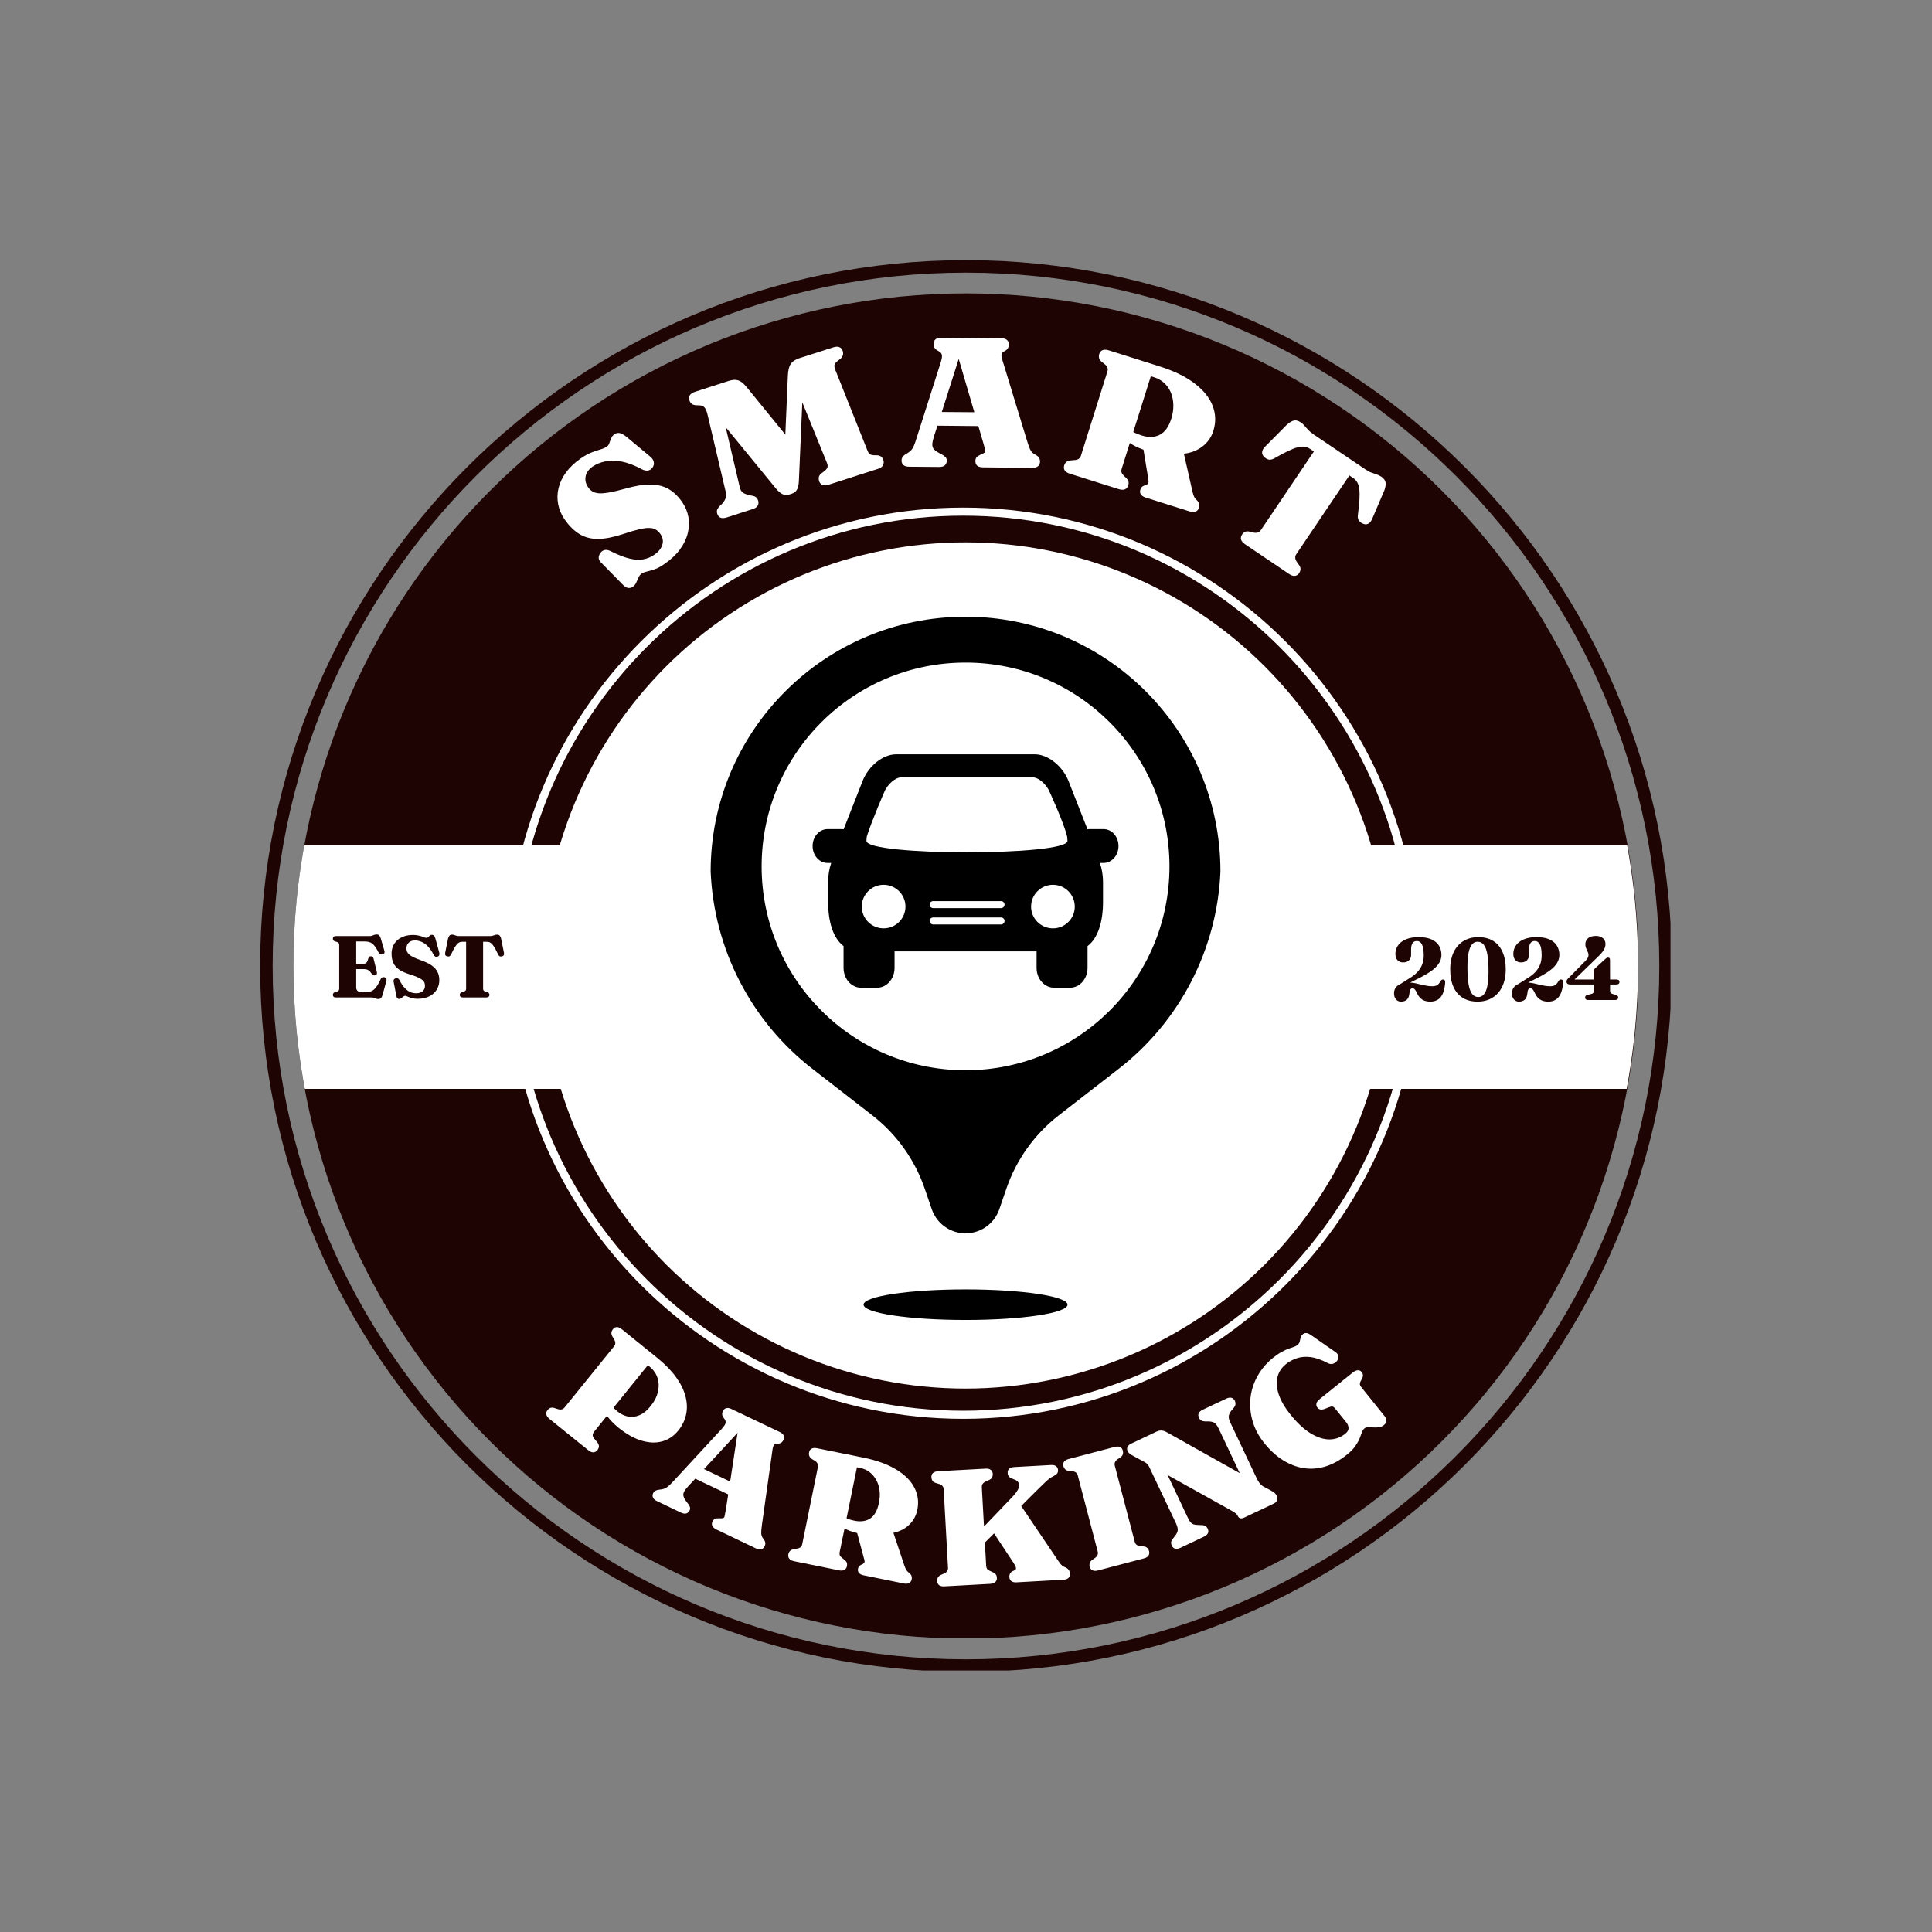 <svg xmlns="http://www.w3.org/2000/svg" xmlns:xlink="http://www.w3.org/1999/xlink" width="500" zoomAndPan="magnify" viewBox="0 0 375 375" height="500" preserveAspectRatio="xMidYMid meet" version="1.0"><rect x="0" y="0" width="375" height="375" fill="#808080" stroke="none"/><defs><g/><clipPath id="fb0554ee7b"><path d="M 50.492 50.492 L 324.242 50.492 L 324.242 324.242 L 50.492 324.242 Z M 50.492 50.492 " clip-rule="nonzero"/></clipPath><clipPath id="4639c97f01"><path d="M 56.949 56.949 L 317.949 56.949 L 317.949 317.949 L 56.949 317.949 Z M 56.949 56.949 " clip-rule="nonzero"/></clipPath><clipPath id="992ee8c468"><path d="M 56.949 164.102 L 317.949 164.102 L 317.949 211.352 L 56.949 211.352 Z M 56.949 164.102 " clip-rule="nonzero"/></clipPath><clipPath id="0bf64c2b1b"><path d="M 98.523 98.523 L 275.523 98.523 L 275.523 275.523 L 98.523 275.523 Z M 98.523 98.523 " clip-rule="nonzero"/></clipPath><clipPath id="3d113c4526"><path d="M 105.27 105.27 L 269.52 105.27 L 269.52 269.52 L 105.27 269.52 Z M 105.27 105.27 " clip-rule="nonzero"/></clipPath><clipPath id="f082ed9d80"><path d="M 137.91 119.703 L 236.91 119.703 L 236.91 256.203 L 137.91 256.203 Z M 137.91 119.703 " clip-rule="nonzero"/></clipPath></defs><g clip-path="url(#fb0554ee7b)"><path fill="#1f0404" d="M 187.496 324.5 C 111.953 324.5 50.492 263.043 50.492 187.496 C 50.492 111.953 111.953 50.492 187.496 50.492 C 263.043 50.492 324.5 111.953 324.5 187.496 C 324.5 263.043 263.043 324.5 187.496 324.5 Z M 187.496 52.922 C 113.293 52.922 52.922 113.293 52.922 187.496 C 52.922 261.703 113.293 322.07 187.496 322.07 C 261.703 322.07 322.07 261.703 322.07 187.496 C 322.07 113.293 261.703 52.922 187.496 52.922 Z M 187.496 52.922 " fill-opacity="1" fill-rule="nonzero"/></g><g clip-path="url(#4639c97f01)"><path fill="#1f0404" d="M 318.043 187.496 C 318.043 189.629 317.988 191.766 317.883 193.898 C 317.777 196.035 317.621 198.164 317.414 200.289 C 317.203 202.418 316.941 204.535 316.629 206.648 C 316.316 208.762 315.949 210.867 315.531 212.961 C 315.117 215.059 314.648 217.141 314.129 219.215 C 313.609 221.285 313.039 223.344 312.418 225.391 C 311.801 227.434 311.129 229.461 310.41 231.473 C 309.691 233.484 308.922 235.477 308.105 237.453 C 307.285 239.426 306.422 241.379 305.508 243.309 C 304.594 245.242 303.633 247.148 302.625 249.035 C 301.617 250.918 300.566 252.777 299.469 254.609 C 298.371 256.441 297.227 258.246 296.039 260.023 C 294.852 261.797 293.625 263.543 292.352 265.262 C 291.078 266.977 289.762 268.66 288.41 270.312 C 287.055 271.965 285.656 273.582 284.223 275.164 C 282.789 276.746 281.316 278.293 279.805 279.805 C 278.293 281.316 276.746 282.789 275.164 284.223 C 273.582 285.656 271.965 287.055 270.312 288.41 C 268.66 289.762 266.977 291.078 265.262 292.352 C 263.543 293.625 261.797 294.852 260.023 296.039 C 258.246 297.227 256.441 298.371 254.609 299.469 C 252.777 300.566 250.918 301.617 249.035 302.625 C 247.148 303.633 245.242 304.594 243.309 305.508 C 241.379 306.422 239.426 307.285 237.453 308.105 C 235.477 308.922 233.484 309.691 231.473 310.41 C 229.461 311.129 227.434 311.801 225.391 312.418 C 223.344 313.039 221.285 313.609 219.215 314.129 C 217.141 314.648 215.059 315.117 212.961 315.531 C 210.867 315.949 208.762 316.316 206.648 316.629 C 204.535 316.941 202.418 317.203 200.289 317.414 C 198.164 317.621 196.035 317.777 193.898 317.883 C 191.766 317.988 189.629 318.043 187.496 318.043 C 185.359 318.043 183.223 317.988 181.09 317.883 C 178.953 317.777 176.824 317.621 174.699 317.414 C 172.57 317.203 170.453 316.941 168.34 316.629 C 166.227 316.316 164.121 315.949 162.027 315.531 C 159.93 315.117 157.848 314.648 155.773 314.129 C 153.703 313.609 151.645 313.039 149.598 312.418 C 147.555 311.801 145.527 311.129 143.516 310.41 C 141.504 309.691 139.512 308.922 137.535 308.105 C 135.562 307.285 133.609 306.422 131.68 305.508 C 129.746 304.594 127.84 303.633 125.953 302.625 C 124.07 301.617 122.211 300.566 120.379 299.469 C 118.547 298.371 116.742 297.227 114.965 296.039 C 113.191 294.852 111.445 293.625 109.727 292.352 C 108.012 291.078 106.328 289.762 104.676 288.41 C 103.023 287.055 101.406 285.656 99.824 284.223 C 98.242 282.789 96.695 281.316 95.184 279.805 C 93.672 278.293 92.199 276.746 90.766 275.164 C 89.332 273.582 87.934 271.965 86.582 270.312 C 85.227 268.66 83.91 266.977 82.637 265.262 C 81.367 263.543 80.137 261.797 78.949 260.023 C 77.762 258.246 76.617 256.441 75.52 254.609 C 74.422 252.777 73.371 250.918 72.363 249.035 C 71.355 247.148 70.395 245.242 69.48 243.309 C 68.566 241.379 67.703 239.426 66.883 237.453 C 66.066 235.477 65.297 233.484 64.578 231.473 C 63.859 229.461 63.188 227.434 62.57 225.391 C 61.949 223.344 61.379 221.285 60.859 219.215 C 60.34 217.141 59.871 215.059 59.457 212.961 C 59.039 210.867 58.672 208.762 58.359 206.648 C 58.047 204.535 57.785 202.418 57.574 200.289 C 57.367 198.164 57.211 196.035 57.105 193.898 C 57 191.766 56.949 189.629 56.949 187.496 C 56.949 185.359 57 183.223 57.105 181.09 C 57.211 178.953 57.367 176.824 57.574 174.699 C 57.785 172.57 58.047 170.453 58.359 168.34 C 58.672 166.227 59.039 164.121 59.457 162.027 C 59.871 159.93 60.34 157.848 60.859 155.773 C 61.379 153.703 61.949 151.645 62.57 149.598 C 63.188 147.555 63.859 145.527 64.578 143.516 C 65.297 141.504 66.066 139.512 66.883 137.535 C 67.703 135.562 68.566 133.609 69.48 131.68 C 70.395 129.746 71.355 127.84 72.363 125.953 C 73.371 124.07 74.422 122.211 75.52 120.379 C 76.617 118.547 77.762 116.742 78.949 114.965 C 80.137 113.191 81.367 111.445 82.637 109.727 C 83.91 108.012 85.227 106.328 86.582 104.676 C 87.934 103.023 89.332 101.406 90.766 99.824 C 92.199 98.242 93.672 96.695 95.184 95.184 C 96.695 93.672 98.242 92.199 99.824 90.766 C 101.406 89.332 103.023 87.934 104.676 86.582 C 106.328 85.227 108.012 83.91 109.727 82.637 C 111.445 81.367 113.191 80.137 114.965 78.949 C 116.742 77.762 118.547 76.617 120.379 75.52 C 122.211 74.422 124.07 73.371 125.953 72.363 C 127.84 71.355 129.746 70.395 131.68 69.48 C 133.609 68.566 135.562 67.703 137.535 66.883 C 139.512 66.066 141.504 65.297 143.516 64.578 C 145.527 63.859 147.555 63.188 149.598 62.57 C 151.645 61.949 153.703 61.379 155.773 60.859 C 157.848 60.34 159.93 59.871 162.027 59.457 C 164.121 59.039 166.227 58.672 168.34 58.359 C 170.453 58.047 172.57 57.785 174.699 57.574 C 176.824 57.367 178.953 57.211 181.09 57.105 C 183.223 57 185.359 56.949 187.496 56.949 C 189.629 56.949 191.766 57 193.898 57.105 C 196.035 57.211 198.164 57.367 200.289 57.574 C 202.418 57.785 204.535 58.047 206.648 58.359 C 208.762 58.672 210.867 59.039 212.961 59.457 C 215.059 59.871 217.141 60.34 219.215 60.859 C 221.285 61.379 223.344 61.949 225.391 62.57 C 227.434 63.188 229.461 63.859 231.473 64.578 C 233.484 65.297 235.477 66.066 237.453 66.883 C 239.426 67.703 241.379 68.566 243.309 69.48 C 245.242 70.395 247.148 71.355 249.035 72.363 C 250.918 73.371 252.777 74.422 254.609 75.52 C 256.441 76.617 258.246 77.762 260.023 78.949 C 261.797 80.137 263.543 81.367 265.262 82.637 C 266.977 83.91 268.66 85.227 270.312 86.582 C 271.965 87.934 273.582 89.332 275.164 90.766 C 276.746 92.199 278.293 93.672 279.805 95.184 C 281.316 96.695 282.789 98.242 284.223 99.824 C 285.656 101.406 287.055 103.023 288.41 104.676 C 289.762 106.328 291.078 108.012 292.352 109.727 C 293.625 111.445 294.852 113.191 296.039 114.965 C 297.227 116.742 298.371 118.547 299.469 120.379 C 300.566 122.211 301.617 124.07 302.625 125.953 C 303.633 127.84 304.594 129.746 305.508 131.68 C 306.422 133.609 307.285 135.562 308.105 137.535 C 308.922 139.512 309.691 141.504 310.41 143.516 C 311.129 145.527 311.801 147.555 312.418 149.598 C 313.039 151.645 313.609 153.703 314.129 155.773 C 314.648 157.848 315.117 159.93 315.531 162.027 C 315.949 164.121 316.316 166.227 316.629 168.34 C 316.941 170.453 317.203 172.57 317.414 174.699 C 317.621 176.824 317.777 178.953 317.883 181.09 C 317.988 183.223 318.043 185.359 318.043 187.496 Z M 318.043 187.496 " fill-opacity="1" fill-rule="nonzero"/></g><g clip-path="url(#992ee8c468)"><path fill="#ffffff" d="M 317.949 187.445 C 317.949 189.582 317.895 191.715 317.789 193.848 C 317.684 195.984 317.527 198.113 317.32 200.238 C 317.109 202.363 316.848 204.48 316.535 206.594 C 316.223 208.707 315.855 210.812 315.441 212.906 C 315.023 215 314.555 217.082 314.035 219.156 C 313.516 221.227 312.949 223.285 312.328 225.328 C 311.707 227.371 311.039 229.398 310.32 231.41 C 309.598 233.422 308.832 235.414 308.012 237.387 C 307.195 239.359 306.332 241.312 305.418 243.242 C 304.504 245.172 303.543 247.078 302.539 248.965 C 301.531 250.848 300.48 252.703 299.379 254.535 C 298.281 256.367 297.141 258.172 295.953 259.949 C 294.766 261.723 293.539 263.469 292.266 265.184 C 290.992 266.898 289.68 268.582 288.324 270.234 C 286.969 271.887 285.574 273.504 284.141 275.086 C 282.707 276.668 281.234 278.215 279.727 279.723 C 278.215 281.234 276.668 282.707 275.086 284.141 C 273.504 285.574 271.887 286.969 270.234 288.324 C 268.586 289.68 266.902 290.992 265.188 292.266 C 263.469 293.535 261.727 294.766 259.949 295.953 C 258.172 297.141 256.371 298.281 254.539 299.379 C 252.707 300.477 250.848 301.531 248.965 302.535 C 247.082 303.543 245.176 304.504 243.242 305.418 C 241.312 306.328 239.359 307.195 237.387 308.012 C 235.414 308.828 233.422 309.598 231.41 310.316 C 229.402 311.035 227.375 311.707 225.328 312.328 C 223.285 312.945 221.227 313.516 219.156 314.035 C 217.086 314.555 215 315.023 212.906 315.438 C 210.812 315.855 208.707 316.219 206.594 316.535 C 204.484 316.848 202.363 317.109 200.238 317.316 C 198.113 317.527 195.984 317.684 193.852 317.789 C 191.719 317.895 189.582 317.945 187.449 317.945 C 185.312 317.945 183.176 317.895 181.043 317.789 C 178.91 317.684 176.781 317.527 174.656 317.316 C 172.531 317.109 170.41 316.848 168.301 316.535 C 166.188 316.219 164.082 315.855 161.988 315.438 C 159.895 315.023 157.809 314.555 155.738 314.035 C 153.668 313.516 151.609 312.945 149.566 312.328 C 147.52 311.707 145.492 311.035 143.484 310.316 C 141.473 309.598 139.48 308.828 137.508 308.012 C 135.535 307.195 133.582 306.328 131.652 305.418 C 129.719 304.504 127.812 303.543 125.93 302.535 C 124.047 301.531 122.188 300.477 120.355 299.379 C 118.523 298.281 116.723 297.141 114.945 295.953 C 113.168 294.766 111.426 293.535 109.707 292.266 C 107.992 290.992 106.309 289.68 104.66 288.324 C 103.008 286.969 101.391 285.574 99.809 284.141 C 98.227 282.707 96.68 281.234 95.168 279.723 C 93.66 278.215 92.188 276.668 90.754 275.086 C 89.32 273.504 87.926 271.887 86.57 270.234 C 85.215 268.582 83.902 266.898 82.629 265.184 C 81.355 263.469 80.129 261.723 78.941 259.949 C 77.754 258.172 76.613 256.367 75.516 254.535 C 74.414 252.703 73.363 250.848 72.355 248.965 C 71.352 247.078 70.391 245.172 69.477 243.242 C 68.562 241.312 67.699 239.359 66.883 237.387 C 66.062 235.414 65.297 233.422 64.574 231.41 C 63.855 229.398 63.188 227.371 62.566 225.328 C 61.945 223.285 61.379 221.227 60.859 219.156 C 60.34 217.082 59.871 215 59.453 212.906 C 59.039 210.812 58.672 208.707 58.359 206.594 C 58.047 204.48 57.785 202.363 57.574 200.238 C 57.367 198.113 57.211 195.984 57.105 193.848 C 57 191.715 56.949 189.582 56.949 187.445 C 56.949 185.309 57 183.176 57.105 181.043 C 57.211 178.91 57.367 176.781 57.574 174.656 C 57.785 172.531 58.047 170.41 58.359 168.297 C 58.672 166.184 59.039 164.082 59.453 161.988 C 59.871 159.891 60.34 157.809 60.859 155.738 C 61.379 153.664 61.945 151.609 62.566 149.562 C 63.188 147.52 63.855 145.492 64.574 143.48 C 65.297 141.473 66.062 139.48 66.883 137.508 C 67.699 135.531 68.562 133.582 69.477 131.648 C 70.391 129.719 71.352 127.812 72.355 125.93 C 73.363 124.047 74.414 122.188 75.516 120.355 C 76.613 118.523 77.754 116.719 78.941 114.945 C 80.129 113.168 81.355 111.422 82.629 109.707 C 83.902 107.992 85.215 106.309 86.57 104.656 C 87.926 103.008 89.32 101.391 90.754 99.809 C 92.188 98.227 93.66 96.68 95.168 95.168 C 96.68 93.66 98.227 92.188 99.809 90.754 C 101.391 89.316 103.008 87.922 104.66 86.566 C 106.309 85.215 107.992 83.898 109.707 82.629 C 111.426 81.355 113.168 80.125 114.945 78.938 C 116.723 77.754 118.523 76.609 120.355 75.512 C 122.188 74.414 124.047 73.363 125.93 72.355 C 127.812 71.348 129.719 70.387 131.652 69.477 C 133.582 68.562 135.535 67.695 137.508 66.879 C 139.48 66.062 141.473 65.293 143.484 64.574 C 145.492 63.855 147.52 63.184 149.566 62.566 C 151.609 61.945 153.668 61.375 155.738 60.855 C 157.809 60.34 159.895 59.871 161.988 59.453 C 164.082 59.035 166.188 58.672 168.301 58.359 C 170.41 58.047 172.531 57.785 174.656 57.574 C 176.781 57.363 178.91 57.207 181.043 57.102 C 183.176 57 185.312 56.945 187.449 56.945 C 189.582 56.945 191.719 57 193.852 57.102 C 195.984 57.207 198.113 57.363 200.238 57.574 C 202.363 57.785 204.484 58.047 206.594 58.359 C 208.707 58.672 210.812 59.035 212.906 59.453 C 215 59.871 217.086 60.34 219.156 60.855 C 221.227 61.375 223.285 61.945 225.328 62.566 C 227.375 63.184 229.402 63.855 231.41 64.574 C 233.422 65.293 235.414 66.062 237.387 66.879 C 239.359 67.695 241.312 68.562 243.242 69.477 C 245.176 70.387 247.082 71.348 248.965 72.355 C 250.848 73.363 252.707 74.414 254.539 75.512 C 256.371 76.609 258.172 77.754 259.949 78.938 C 261.727 80.125 263.469 81.355 265.188 82.629 C 266.902 83.898 268.586 85.215 270.234 86.566 C 271.887 87.922 273.504 89.316 275.086 90.754 C 276.668 92.188 278.215 93.66 279.727 95.168 C 281.234 96.68 282.707 98.227 284.141 99.809 C 285.574 101.391 286.969 103.008 288.324 104.656 C 289.68 106.309 290.992 107.992 292.266 109.707 C 293.539 111.422 294.766 113.168 295.953 114.945 C 297.141 116.719 298.281 118.523 299.379 120.355 C 300.48 122.188 301.531 124.047 302.539 125.93 C 303.543 127.812 304.504 129.719 305.418 131.648 C 306.332 133.582 307.195 135.531 308.012 137.508 C 308.832 139.48 309.598 141.473 310.32 143.48 C 311.039 145.492 311.707 147.52 312.328 149.562 C 312.949 151.609 313.516 153.664 314.035 155.738 C 314.555 157.809 315.023 159.891 315.441 161.988 C 315.855 164.082 316.223 166.184 316.535 168.297 C 316.848 170.41 317.109 172.531 317.32 174.656 C 317.527 176.781 317.684 178.91 317.789 181.043 C 317.895 183.176 317.949 185.309 317.949 187.445 Z M 317.949 187.445 " fill-opacity="1" fill-rule="nonzero"/></g><g clip-path="url(#0bf64c2b1b)"><path fill="#ffffff" d="M 186.957 275.395 C 138.195 275.395 98.523 235.723 98.523 186.957 C 98.523 138.195 138.195 98.523 186.957 98.523 C 235.723 98.523 275.395 138.195 275.395 186.957 C 275.395 235.723 235.723 275.395 186.957 275.395 Z M 186.957 100.09 C 139.059 100.09 100.09 139.059 100.09 186.957 C 100.09 234.859 139.059 273.824 186.957 273.824 C 234.859 273.824 273.824 234.859 273.824 186.957 C 273.824 139.059 234.859 100.09 186.957 100.09 Z M 186.957 100.09 " fill-opacity="1" fill-rule="nonzero"/></g><g clip-path="url(#3d113c4526)"><path fill="#ffffff" d="M 269.52 187.395 C 269.52 188.738 269.484 190.082 269.418 191.422 C 269.352 192.766 269.254 194.105 269.121 195.441 C 268.992 196.781 268.828 198.113 268.629 199.441 C 268.434 200.773 268.203 202.098 267.941 203.414 C 267.676 204.734 267.383 206.043 267.059 207.348 C 266.73 208.652 266.371 209.945 265.98 211.234 C 265.59 212.52 265.172 213.793 264.719 215.059 C 264.266 216.324 263.781 217.578 263.266 218.82 C 262.754 220.062 262.207 221.289 261.633 222.508 C 261.059 223.723 260.453 224.922 259.82 226.105 C 259.188 227.293 258.523 228.461 257.832 229.613 C 257.145 230.766 256.426 231.902 255.676 233.02 C 254.93 234.137 254.156 235.234 253.355 236.316 C 252.555 237.395 251.73 238.453 250.875 239.492 C 250.023 240.531 249.145 241.551 248.242 242.543 C 247.34 243.539 246.414 244.516 245.465 245.465 C 244.516 246.414 243.539 247.34 242.543 248.242 C 241.551 249.145 240.531 250.023 239.492 250.875 C 238.453 251.73 237.395 252.555 236.316 253.355 C 235.234 254.156 234.137 254.93 233.02 255.676 C 231.902 256.426 230.766 257.145 229.613 257.832 C 228.461 258.523 227.293 259.188 226.105 259.82 C 224.922 260.453 223.723 261.059 222.508 261.633 C 221.289 262.207 220.062 262.754 218.82 263.266 C 217.578 263.781 216.324 264.266 215.059 264.719 C 213.793 265.172 212.52 265.59 211.234 265.98 C 209.945 266.371 208.652 266.73 207.348 267.059 C 206.043 267.383 204.734 267.676 203.414 267.941 C 202.098 268.203 200.773 268.434 199.441 268.629 C 198.113 268.828 196.781 268.992 195.441 269.121 C 194.105 269.254 192.766 269.352 191.422 269.418 C 190.082 269.484 188.738 269.52 187.395 269.52 C 186.051 269.52 184.707 269.484 183.363 269.418 C 182.02 269.352 180.68 269.254 179.344 269.121 C 178.004 268.992 176.672 268.828 175.344 268.629 C 174.012 268.434 172.688 268.203 171.371 267.941 C 170.055 267.676 168.742 267.383 167.438 267.059 C 166.133 266.73 164.84 266.371 163.555 265.98 C 162.266 265.59 160.992 265.172 159.727 264.719 C 158.461 264.266 157.207 263.781 155.965 263.266 C 154.723 262.754 153.496 262.207 152.281 261.633 C 151.066 261.059 149.863 260.453 148.68 259.82 C 147.496 259.188 146.324 258.523 145.172 257.832 C 144.02 257.145 142.883 256.426 141.766 255.676 C 140.648 254.93 139.551 254.156 138.473 253.355 C 137.391 252.555 136.332 251.73 135.293 250.875 C 134.254 250.023 133.238 249.145 132.242 248.242 C 131.246 247.34 130.273 246.414 129.32 245.465 C 128.371 244.516 127.445 243.539 126.543 242.543 C 125.641 241.551 124.762 240.531 123.91 239.492 C 123.059 238.453 122.23 237.395 121.43 236.316 C 120.629 235.234 119.855 234.137 119.109 233.02 C 118.363 231.902 117.645 230.766 116.953 229.613 C 116.262 228.461 115.598 227.293 114.965 226.105 C 114.332 224.922 113.727 223.723 113.152 222.508 C 112.578 221.289 112.035 220.062 111.52 218.82 C 111.004 217.578 110.52 216.324 110.07 215.059 C 109.617 213.793 109.195 212.52 108.805 211.234 C 108.414 209.945 108.055 208.652 107.73 207.348 C 107.402 206.043 107.109 204.734 106.848 203.414 C 106.582 202.098 106.355 200.773 106.156 199.441 C 105.961 198.113 105.797 196.781 105.664 195.441 C 105.531 194.105 105.434 192.766 105.367 191.422 C 105.301 190.082 105.27 188.738 105.27 187.395 C 105.27 186.051 105.301 184.707 105.367 183.363 C 105.434 182.02 105.531 180.68 105.664 179.344 C 105.797 178.004 105.961 176.672 106.156 175.344 C 106.355 174.012 106.582 172.688 106.848 171.371 C 107.109 170.055 107.402 168.742 107.73 167.438 C 108.055 166.133 108.414 164.84 108.805 163.555 C 109.195 162.266 109.617 160.992 110.07 159.727 C 110.52 158.461 111.004 157.207 111.52 155.965 C 112.035 154.723 112.578 153.496 113.152 152.281 C 113.727 151.066 114.332 149.863 114.965 148.68 C 115.598 147.496 116.262 146.324 116.953 145.172 C 117.645 144.02 118.363 142.883 119.109 141.766 C 119.855 140.648 120.629 139.551 121.43 138.473 C 122.23 137.391 123.059 136.332 123.91 135.293 C 124.762 134.254 125.641 133.238 126.543 132.242 C 127.445 131.246 128.371 130.273 129.32 129.32 C 130.273 128.371 131.246 127.445 132.242 126.543 C 133.238 125.641 134.254 124.762 135.293 123.91 C 136.332 123.059 137.391 122.23 138.473 121.43 C 139.551 120.629 140.648 119.855 141.766 119.109 C 142.883 118.363 144.02 117.645 145.172 116.953 C 146.324 116.262 147.496 115.598 148.68 114.965 C 149.863 114.332 151.066 113.727 152.281 113.152 C 153.496 112.578 154.723 112.035 155.965 111.52 C 157.207 111.004 158.461 110.52 159.727 110.07 C 160.992 109.617 162.266 109.195 163.555 108.805 C 164.84 108.414 166.133 108.055 167.438 107.73 C 168.742 107.402 170.055 107.109 171.371 106.848 C 172.688 106.582 174.012 106.355 175.344 106.156 C 176.672 105.961 178.004 105.797 179.344 105.664 C 180.68 105.531 182.02 105.434 183.363 105.367 C 184.707 105.301 186.051 105.27 187.395 105.27 C 188.738 105.27 190.082 105.301 191.422 105.367 C 192.766 105.434 194.105 105.531 195.441 105.664 C 196.781 105.797 198.113 105.961 199.441 106.156 C 200.773 106.355 202.098 106.582 203.414 106.848 C 204.734 107.109 206.043 107.402 207.348 107.73 C 208.652 108.055 209.945 108.414 211.234 108.805 C 212.52 109.195 213.793 109.617 215.059 110.07 C 216.324 110.52 217.578 111.004 218.82 111.52 C 220.062 112.035 221.289 112.578 222.508 113.152 C 223.723 113.727 224.922 114.332 226.105 114.965 C 227.293 115.598 228.461 116.262 229.613 116.953 C 230.766 117.645 231.902 118.363 233.02 119.109 C 234.137 119.855 235.234 120.629 236.316 121.43 C 237.395 122.23 238.453 123.059 239.492 123.91 C 240.531 124.762 241.551 125.641 242.543 126.543 C 243.539 127.445 244.516 128.371 245.465 129.32 C 246.414 130.273 247.34 131.246 248.242 132.242 C 249.145 133.238 250.023 134.254 250.875 135.293 C 251.73 136.332 252.555 137.391 253.355 138.473 C 254.156 139.551 254.93 140.648 255.676 141.766 C 256.426 142.883 257.145 144.02 257.832 145.172 C 258.523 146.324 259.188 147.496 259.82 148.68 C 260.453 149.863 261.059 151.066 261.633 152.281 C 262.207 153.496 262.754 154.723 263.266 155.965 C 263.781 157.207 264.266 158.461 264.719 159.727 C 265.172 160.992 265.59 162.266 265.98 163.555 C 266.371 164.84 266.73 166.133 267.059 167.438 C 267.383 168.742 267.676 170.055 267.941 171.371 C 268.203 172.688 268.434 174.012 268.629 175.344 C 268.828 176.672 268.992 178.004 269.121 179.344 C 269.254 180.68 269.352 182.02 269.418 183.363 C 269.484 184.707 269.52 186.051 269.52 187.395 Z M 269.52 187.395 " fill-opacity="1" fill-rule="nonzero"/></g><g clip-path="url(#f082ed9d80)"><path fill="#000000" d="M 179.496 230.734 C 177.559 225.086 174.016 220.129 169.297 216.469 L 157.703 207.469 C 145.793 198.23 138.562 184.215 137.938 169.16 C 137.938 141.844 160.086 119.703 187.41 119.703 C 214.734 119.703 236.887 141.844 236.887 169.16 C 236.258 184.215 229.027 198.23 217.121 207.469 L 205.527 216.469 C 200.809 220.129 197.266 225.086 195.328 230.734 L 193.965 234.711 C 193.004 237.508 190.371 239.387 187.41 239.387 C 184.453 239.387 181.82 237.508 180.859 234.711 Z M 187.41 256.203 C 176.48 256.203 167.621 254.875 167.621 253.234 C 167.621 251.598 176.48 250.27 187.41 250.27 C 198.34 250.27 207.203 251.598 207.203 253.234 C 207.203 254.875 198.34 256.203 187.41 256.203 Z M 187.41 207.734 C 209.27 207.734 226.992 190.023 226.992 168.172 C 226.992 146.32 209.27 128.605 187.41 128.605 C 165.551 128.605 147.832 146.32 147.832 168.172 C 147.832 190.023 165.551 207.734 187.41 207.734 Z M 181.34 146.41 L 200.875 146.41 C 203.387 146.41 206.258 148.688 207.398 151.594 L 211.078 160.961 C 211.176 160.949 211.27 160.93 211.371 160.93 L 214.199 160.93 C 215.797 160.926 217.098 162.395 217.098 164.215 C 217.098 166.031 215.797 167.5 214.199 167.5 L 213.488 167.5 C 213.488 167.508 213.492 167.508 213.492 167.516 C 213.875 168.648 214.094 169.887 214.094 171.188 L 214.094 175.039 C 214.094 178.805 213.172 182.055 211.09 183.637 L 211.09 187.867 C 211.09 189.992 209.57 191.715 207.699 191.715 L 204.59 191.715 C 202.719 191.715 201.199 189.988 201.199 187.867 L 201.199 184.66 L 173.633 184.66 L 173.633 187.867 C 173.633 189.992 172.113 191.715 170.242 191.715 L 167.129 191.715 C 165.258 191.715 163.734 189.988 163.734 187.867 L 163.734 183.637 C 161.656 182.055 160.738 178.805 160.738 175.039 L 160.738 171.188 C 160.738 169.891 160.949 168.652 161.332 167.52 C 161.332 167.516 161.336 167.508 161.336 167.5 L 160.625 167.5 C 159.023 167.5 157.727 166.031 157.727 164.219 C 157.727 162.398 159.023 160.93 160.625 160.93 L 163.449 160.93 C 163.551 160.93 163.648 160.949 163.746 160.961 L 167.426 151.598 C 168.59 148.641 171.391 146.41 173.945 146.41 Z M 168.176 163.215 C 168.176 166.18 207.195 166.176 207.195 163.215 C 207.195 162.832 207.121 162.355 207.117 162.324 C 206.426 159.543 203.77 153.801 203.77 153.801 C 203.129 152.164 201.516 150.898 200.559 150.898 L 174.82 150.898 C 173.863 150.898 172.25 152.164 171.609 153.801 C 171.609 153.801 169.27 159.141 168.258 162.328 C 168.246 162.355 168.176 162.836 168.176 163.215 Z M 175.75 175.969 C 175.75 173.637 173.852 171.738 171.508 171.738 C 169.168 171.738 167.27 173.633 167.27 175.969 C 167.27 178.301 169.168 180.195 171.508 180.195 C 173.852 180.195 175.75 178.301 175.75 175.969 Z M 208.613 175.969 C 208.613 173.637 206.719 171.738 204.375 171.738 C 202.035 171.738 200.133 173.633 200.133 175.969 C 200.133 178.301 202.031 180.195 204.375 180.195 C 206.719 180.195 208.613 178.301 208.613 175.969 Z M 181.125 174.906 C 180.75 174.906 180.445 175.211 180.445 175.586 C 180.445 175.961 180.75 176.266 181.125 176.266 L 194.305 176.266 C 194.68 176.266 194.984 175.961 194.984 175.586 C 194.984 175.211 194.68 174.906 194.305 174.906 Z M 181.125 178.078 C 180.75 178.078 180.445 178.383 180.445 178.758 C 180.445 179.133 180.75 179.438 181.125 179.438 L 194.305 179.438 C 194.68 179.438 194.984 179.133 194.984 178.758 C 194.984 178.383 194.68 178.078 194.305 178.078 Z M 181.125 178.078 " fill-opacity="1" fill-rule="nonzero"/></g><g fill="#ffffff" fill-opacity="1"><g transform="translate(118.601, 116.056)"><g><path d="M 10.375 -6.594 C 9.695 -6.113 9.066 -5.77 8.484 -5.562 C 7.898 -5.363 7.395 -5.219 6.969 -5.125 C 6.539 -5.031 6.211 -4.906 5.984 -4.75 C 5.742 -4.582 5.555 -4.383 5.422 -4.156 C 5.297 -3.926 5.188 -3.688 5.094 -3.438 C 5 -3.195 4.891 -2.961 4.766 -2.734 C 4.641 -2.516 4.469 -2.332 4.25 -2.188 C 3.957 -1.977 3.648 -1.895 3.328 -1.938 C 3.016 -1.977 2.68 -2.176 2.328 -2.531 L -2.016 -6.953 C -2.504 -7.484 -2.52 -8.078 -2.062 -8.734 C -1.57 -9.398 -0.891 -9.504 -0.016 -9.047 C 1.41 -8.336 2.629 -7.863 3.641 -7.625 C 4.66 -7.383 5.551 -7.344 6.312 -7.5 C 7.082 -7.656 7.773 -7.945 8.391 -8.375 C 9.203 -8.945 9.723 -9.586 9.953 -10.297 C 10.18 -11.016 10.051 -11.727 9.562 -12.438 C 9.312 -12.781 9.023 -13.051 8.703 -13.25 C 8.379 -13.457 7.957 -13.566 7.438 -13.578 C 6.926 -13.598 6.258 -13.508 5.438 -13.312 C 4.625 -13.125 3.582 -12.816 2.312 -12.391 C 0.477 -11.785 -1.117 -11.473 -2.484 -11.453 C -3.848 -11.441 -5.051 -11.75 -6.094 -12.375 C -7.133 -13 -8.098 -13.941 -8.984 -15.203 C -9.641 -16.148 -10.066 -17.145 -10.266 -18.188 C -10.461 -19.227 -10.438 -20.27 -10.188 -21.312 C -9.945 -22.352 -9.469 -23.363 -8.75 -24.344 C -8.031 -25.32 -7.094 -26.219 -5.938 -27.031 C -5.133 -27.594 -4.398 -28 -3.734 -28.25 C -3.066 -28.508 -2.484 -28.707 -1.984 -28.844 C -1.492 -28.988 -1.102 -29.164 -0.812 -29.375 C -0.633 -29.488 -0.5 -29.645 -0.406 -29.844 C -0.32 -30.051 -0.242 -30.266 -0.172 -30.484 C -0.098 -30.711 -0.004 -30.938 0.109 -31.156 C 0.223 -31.383 0.406 -31.586 0.656 -31.766 C 0.969 -31.984 1.301 -32.062 1.656 -32 C 2.008 -31.945 2.457 -31.703 3 -31.266 L 7.688 -27.359 C 8.031 -27.055 8.234 -26.723 8.297 -26.359 C 8.367 -25.992 8.285 -25.641 8.047 -25.297 C 7.785 -24.953 7.484 -24.758 7.141 -24.719 C 6.805 -24.676 6.445 -24.75 6.062 -24.938 C 4.57 -25.738 3.223 -26.25 2.016 -26.469 C 0.805 -26.688 -0.258 -26.691 -1.188 -26.484 C -2.113 -26.285 -2.914 -25.953 -3.594 -25.484 C -4.363 -24.93 -4.812 -24.289 -4.938 -23.562 C -5.07 -22.844 -4.906 -22.145 -4.438 -21.469 C -4.207 -21.145 -3.941 -20.883 -3.641 -20.688 C -3.336 -20.488 -2.926 -20.363 -2.406 -20.312 C -1.895 -20.27 -1.219 -20.32 -0.375 -20.469 C 0.457 -20.613 1.516 -20.863 2.797 -21.219 C 4.648 -21.75 6.25 -22.008 7.594 -22 C 8.945 -22 10.117 -21.723 11.109 -21.172 C 12.098 -20.617 12.988 -19.773 13.781 -18.641 C 14.414 -17.723 14.828 -16.75 15.016 -15.719 C 15.203 -14.688 15.16 -13.629 14.891 -12.547 C 14.617 -11.461 14.109 -10.41 13.359 -9.391 C 12.609 -8.379 11.613 -7.445 10.375 -6.594 Z M 10.375 -6.594 "/></g></g></g><g fill="#ffffff" fill-opacity="1"><g transform="translate(139.01, 101.091)"><g><path d="M 8.141 -3.953 C 8.254 -3.598 8.234 -3.27 8.078 -2.969 C 7.922 -2.664 7.586 -2.438 7.078 -2.281 L 2.047 -0.656 C 1.547 -0.5 1.145 -0.484 0.844 -0.609 C 0.539 -0.742 0.332 -0.988 0.219 -1.344 C 0.102 -1.707 0.109 -2.008 0.234 -2.25 C 0.359 -2.5 0.547 -2.742 0.797 -2.984 L 1.109 -3.266 C 1.391 -3.555 1.613 -3.891 1.781 -4.266 C 1.945 -4.648 1.969 -5.113 1.844 -5.656 L -1.656 -20.531 C -1.82 -21.227 -2.016 -21.707 -2.234 -21.969 C -2.453 -22.238 -2.77 -22.383 -3.188 -22.406 L -3.922 -22.438 C -4.578 -22.457 -5.004 -22.781 -5.203 -23.406 C -5.328 -23.77 -5.297 -24.094 -5.109 -24.375 C -4.93 -24.664 -4.594 -24.891 -4.094 -25.047 L 2.438 -27.156 C 2.926 -27.312 3.363 -27.379 3.75 -27.359 C 4.133 -27.336 4.504 -27.207 4.859 -26.969 C 5.211 -26.727 5.602 -26.344 6.031 -25.812 L 13.422 -16.734 L 13.922 -28.297 C 13.973 -29.273 14.16 -30 14.484 -30.469 C 14.805 -30.938 15.344 -31.297 16.094 -31.547 L 22.734 -33.672 C 23.234 -33.828 23.629 -33.836 23.922 -33.703 C 24.223 -33.578 24.438 -33.332 24.562 -32.969 C 24.664 -32.645 24.672 -32.352 24.578 -32.094 C 24.492 -31.844 24.332 -31.625 24.094 -31.438 L 23.531 -30.984 C 23.219 -30.742 23.031 -30.508 22.969 -30.281 C 22.914 -30.051 22.961 -29.738 23.109 -29.344 L 29.312 -13.766 C 29.457 -13.359 29.617 -13.086 29.797 -12.953 C 29.973 -12.828 30.219 -12.754 30.531 -12.734 L 31.266 -12.719 C 31.859 -12.688 32.254 -12.375 32.453 -11.781 C 32.566 -11.426 32.539 -11.094 32.375 -10.781 C 32.219 -10.469 31.883 -10.234 31.375 -10.078 L 21.859 -7.016 C 21.336 -6.848 20.922 -6.832 20.609 -6.969 C 20.305 -7.102 20.098 -7.348 19.984 -7.703 C 19.891 -8.004 19.875 -8.281 19.938 -8.531 C 20 -8.789 20.18 -9.031 20.484 -9.25 L 21.047 -9.688 C 21.359 -9.938 21.547 -10.172 21.609 -10.391 C 21.672 -10.617 21.629 -10.914 21.484 -11.281 L 16.719 -23 L 16.062 -7.938 C 16.039 -7.289 15.969 -6.785 15.844 -6.422 C 15.719 -6.066 15.547 -5.801 15.328 -5.625 C 15.109 -5.445 14.844 -5.305 14.531 -5.203 C 14.176 -5.086 13.848 -5.023 13.547 -5.016 C 13.242 -5.016 12.922 -5.125 12.578 -5.344 C 12.234 -5.57 11.828 -5.977 11.359 -6.562 L 1.844 -18.172 L 4.578 -6.516 C 4.711 -5.953 4.961 -5.57 5.328 -5.375 C 5.691 -5.188 6.125 -5.039 6.625 -4.938 L 7.188 -4.828 C 7.426 -4.773 7.625 -4.68 7.781 -4.547 C 7.938 -4.422 8.055 -4.223 8.141 -3.953 Z M 8.141 -3.953 "/></g></g></g><g fill="#ffffff" fill-opacity="1"><g transform="translate(174.477, 90.576)"><g><path d="M 9.297 -1.141 C 9.285 -0.766 9.156 -0.469 8.906 -0.25 C 8.664 -0.031 8.285 0.07 7.766 0.062 L 2.031 0.016 C 1.508 0.016 1.125 -0.094 0.875 -0.312 C 0.625 -0.539 0.504 -0.844 0.516 -1.219 C 0.516 -1.695 0.785 -2.098 1.328 -2.422 L 1.719 -2.656 C 1.977 -2.82 2.195 -3 2.375 -3.188 C 2.562 -3.383 2.727 -3.648 2.875 -3.984 C 3.031 -4.316 3.195 -4.773 3.375 -5.359 L 8.094 -20.156 C 8.32 -20.852 8.406 -21.359 8.344 -21.672 C 8.289 -21.992 8.051 -22.258 7.625 -22.469 C 7.289 -22.633 7.055 -22.828 6.922 -23.047 C 6.785 -23.266 6.723 -23.52 6.734 -23.812 C 6.734 -24.195 6.859 -24.5 7.109 -24.719 C 7.359 -24.938 7.742 -25.039 8.266 -25.031 L 19.797 -24.938 C 20.328 -24.926 20.719 -24.812 20.969 -24.594 C 21.219 -24.375 21.344 -24.07 21.344 -23.688 C 21.332 -23.363 21.25 -23.098 21.094 -22.891 C 20.945 -22.68 20.738 -22.52 20.469 -22.406 C 20.164 -22.258 19.984 -22.062 19.922 -21.812 C 19.867 -21.57 19.926 -21.188 20.094 -20.656 L 24.875 -5 C 25.113 -4.195 25.332 -3.602 25.531 -3.219 C 25.738 -2.844 26.008 -2.57 26.344 -2.406 C 26.758 -2.188 27.035 -1.973 27.172 -1.766 C 27.316 -1.555 27.391 -1.289 27.391 -0.969 C 27.379 -0.594 27.25 -0.297 27 -0.078 C 26.75 0.129 26.363 0.234 25.844 0.234 L 16.375 0.141 C 15.832 0.141 15.438 0.031 15.188 -0.188 C 14.945 -0.414 14.832 -0.719 14.844 -1.094 C 14.844 -1.395 14.922 -1.633 15.078 -1.812 C 15.234 -1.988 15.469 -2.148 15.781 -2.297 L 16.359 -2.562 C 16.672 -2.695 16.801 -2.891 16.75 -3.141 C 16.707 -3.391 16.609 -3.789 16.453 -4.344 L 15.422 -7.875 L 7.484 -7.953 L 6.781 -5.797 C 6.594 -5.191 6.492 -4.695 6.484 -4.312 C 6.473 -3.938 6.582 -3.617 6.812 -3.359 C 7.039 -3.109 7.406 -2.852 7.906 -2.594 L 8.391 -2.328 C 8.66 -2.18 8.879 -2.02 9.047 -1.844 C 9.211 -1.676 9.297 -1.441 9.297 -1.141 Z M 8.328 -10.609 L 14.641 -10.562 L 11.609 -20.906 Z M 8.328 -10.609 "/></g></g></g><g fill="#ffffff" fill-opacity="1"><g transform="translate(204.683, 91.019)"><g><path d="M 30.828 -7.391 C 30.441 -6.16 29.742 -5.156 28.734 -4.375 C 27.734 -3.594 26.523 -3.117 25.109 -2.953 L 26.781 4.422 C 26.883 4.836 26.988 5.16 27.094 5.391 C 27.195 5.617 27.359 5.832 27.578 6.031 C 27.828 6.27 27.988 6.504 28.062 6.734 C 28.133 6.973 28.125 7.242 28.031 7.547 C 27.926 7.898 27.719 8.141 27.406 8.266 C 27.094 8.398 26.688 8.391 26.188 8.234 L 17.703 5.562 C 16.773 5.27 16.43 4.738 16.672 3.969 C 16.785 3.602 17.039 3.352 17.438 3.219 L 17.688 3.141 C 17.945 3.047 18.113 2.926 18.188 2.781 C 18.258 2.645 18.27 2.406 18.219 2.062 L 17.266 -3.734 C 16.223 -4.098 15.336 -4.531 14.609 -5.031 L 13.047 -0.062 C 12.961 0.219 12.945 0.457 13 0.656 C 13.062 0.863 13.195 1.07 13.406 1.281 L 13.828 1.688 C 14.117 1.957 14.289 2.203 14.344 2.422 C 14.406 2.648 14.391 2.914 14.297 3.219 C 14.191 3.57 13.984 3.816 13.672 3.953 C 13.367 4.086 12.969 4.078 12.469 3.922 L 3 0.938 C 2.488 0.781 2.145 0.562 1.969 0.281 C 1.801 0 1.77 -0.316 1.875 -0.672 C 1.969 -0.973 2.117 -1.207 2.328 -1.375 C 2.535 -1.551 2.82 -1.645 3.188 -1.656 L 3.906 -1.719 C 4.562 -1.758 4.969 -2.039 5.125 -2.562 L 10.266 -18.922 C 10.441 -19.453 10.27 -19.914 9.75 -20.312 L 9.188 -20.766 C 8.906 -20.984 8.727 -21.219 8.656 -21.469 C 8.582 -21.727 8.586 -22.004 8.672 -22.297 C 8.785 -22.66 8.992 -22.91 9.297 -23.047 C 9.609 -23.18 10.02 -23.172 10.531 -23.016 L 20.391 -19.906 C 23.203 -19.02 25.469 -17.914 27.188 -16.594 C 28.914 -15.281 30.082 -13.832 30.688 -12.25 C 31.301 -10.676 31.348 -9.055 30.828 -7.391 Z M 18.688 -17.984 L 15.281 -7.156 C 15.738 -6.914 16.281 -6.695 16.906 -6.5 C 18.258 -6.07 19.43 -6.113 20.422 -6.625 C 21.422 -7.133 22.172 -8.18 22.672 -9.766 C 22.953 -10.691 23.082 -11.578 23.062 -12.422 C 23.039 -13.273 22.883 -14.062 22.594 -14.781 C 22.301 -15.508 21.879 -16.129 21.328 -16.641 C 20.785 -17.16 20.129 -17.539 19.359 -17.781 Z M 18.688 -17.984 "/></g></g></g><g fill="#ffffff" fill-opacity="1"><g transform="translate(234.852, 101.037)"><g><path d="M 20.156 -16.688 L 30.109 -9.969 C 30.566 -9.656 30.984 -9.43 31.359 -9.297 C 31.734 -9.16 32.07 -9.039 32.375 -8.938 C 32.688 -8.832 32.973 -8.695 33.234 -8.531 C 33.723 -8.195 34.004 -7.832 34.078 -7.438 C 34.16 -7.039 34.086 -6.52 33.859 -5.875 L 31.469 -0.281 C 31.27 0.164 31.016 0.469 30.703 0.625 C 30.398 0.781 30.055 0.77 29.672 0.594 C 29.305 0.438 29.039 0.223 28.875 -0.047 C 28.707 -0.316 28.656 -0.676 28.719 -1.125 C 28.863 -2.289 28.961 -3.273 29.016 -4.078 C 29.066 -4.879 29.055 -5.547 28.984 -6.078 C 28.922 -6.609 28.797 -7.039 28.609 -7.375 C 28.422 -7.719 28.16 -8.004 27.828 -8.234 L 27.062 -8.75 L 16.766 6.516 C 16.453 6.973 16.484 7.473 16.859 8.016 L 17.266 8.594 C 17.484 8.883 17.586 9.16 17.578 9.422 C 17.566 9.68 17.477 9.941 17.312 10.203 C 17.102 10.516 16.832 10.691 16.5 10.734 C 16.164 10.785 15.781 10.66 15.344 10.359 L 6.828 4.609 C 6.379 4.305 6.113 3.992 6.031 3.672 C 5.957 3.348 6.023 3.031 6.234 2.719 C 6.398 2.457 6.602 2.273 6.844 2.172 C 7.094 2.078 7.391 2.07 7.734 2.156 L 8.438 2.328 C 9.082 2.473 9.562 2.316 9.875 1.859 L 20.172 -13.406 L 19.406 -13.922 C 19.07 -14.148 18.711 -14.285 18.328 -14.328 C 17.941 -14.379 17.488 -14.336 16.969 -14.203 C 16.457 -14.066 15.836 -13.82 15.109 -13.469 C 14.379 -13.113 13.508 -12.648 12.5 -12.078 C 12.094 -11.848 11.734 -11.766 11.422 -11.828 C 11.109 -11.891 10.812 -12.062 10.531 -12.344 C 10.238 -12.613 10.102 -12.922 10.125 -13.266 C 10.145 -13.617 10.328 -13.969 10.672 -14.312 L 14.953 -18.625 C 15.484 -19.082 15.945 -19.348 16.344 -19.422 C 16.738 -19.492 17.176 -19.363 17.656 -19.031 C 17.914 -18.863 18.145 -18.656 18.344 -18.406 C 18.551 -18.164 18.789 -17.895 19.062 -17.594 C 19.332 -17.301 19.695 -17 20.156 -16.688 Z M 20.156 -16.688 "/></g></g></g><g fill="#ffffff" fill-opacity="1"><g transform="translate(104.486, 273.651)"><g><path d="M 27.188 4 C 26.312 5.082 25.258 5.789 24.031 6.125 C 22.801 6.457 21.461 6.406 20.016 5.969 C 18.566 5.531 17.082 4.695 15.562 3.469 C 14.656 2.727 13.91 1.957 13.328 1.156 L 10.859 4.203 C 10.691 4.41 10.594 4.625 10.562 4.844 C 10.539 5.07 10.629 5.305 10.828 5.547 L 11.453 6.312 C 11.66 6.582 11.766 6.836 11.766 7.078 C 11.766 7.328 11.656 7.586 11.438 7.859 C 11.227 8.109 10.973 8.238 10.672 8.25 C 10.379 8.258 10.051 8.117 9.688 7.828 L 2.172 1.766 C 1.805 1.461 1.598 1.16 1.547 0.859 C 1.504 0.566 1.586 0.297 1.797 0.047 C 1.961 -0.172 2.16 -0.316 2.391 -0.391 C 2.617 -0.461 2.879 -0.445 3.172 -0.344 L 3.797 -0.141 C 4.348 0.035 4.781 -0.066 5.094 -0.453 L 14.703 -12.328 C 15.016 -12.711 15.02 -13.16 14.719 -13.672 L 14.391 -14.219 C 14.234 -14.488 14.164 -14.742 14.188 -14.984 C 14.219 -15.223 14.32 -15.453 14.5 -15.672 C 14.707 -15.93 14.957 -16.062 15.25 -16.062 C 15.539 -16.07 15.867 -15.926 16.234 -15.625 L 23.156 -10.031 C 24.645 -8.82 25.836 -7.594 26.734 -6.344 C 27.629 -5.102 28.238 -3.867 28.562 -2.641 C 28.883 -1.41 28.926 -0.238 28.688 0.875 C 28.457 2 27.957 3.039 27.188 4 Z M 21.266 -8.672 L 14.594 -0.422 C 14.707 -0.285 14.832 -0.156 14.969 -0.031 C 15.102 0.094 15.25 0.219 15.406 0.344 C 16.02 0.832 16.688 1.148 17.406 1.297 C 18.133 1.441 18.867 1.359 19.609 1.047 C 20.359 0.742 21.066 0.18 21.734 -0.641 C 22.516 -1.598 23.008 -2.555 23.219 -3.516 C 23.438 -4.484 23.406 -5.391 23.125 -6.234 C 22.844 -7.078 22.32 -7.805 21.562 -8.422 Z M 21.266 -8.672 "/></g></g></g><g fill="#ffffff" fill-opacity="1"><g transform="translate(125.912, 290.605)"><g><path d="M 7.938 2.578 C 7.789 2.879 7.578 3.07 7.297 3.156 C 7.016 3.238 6.664 3.18 6.25 2.984 L 1.641 0.781 C 1.223 0.582 0.953 0.344 0.828 0.062 C 0.711 -0.207 0.727 -0.492 0.875 -0.797 C 1.051 -1.172 1.426 -1.391 2 -1.453 L 2.375 -1.5 C 2.656 -1.539 2.898 -1.602 3.109 -1.688 C 3.328 -1.77 3.562 -1.922 3.812 -2.141 C 4.07 -2.359 4.383 -2.664 4.75 -3.062 L 14.141 -13.219 C 14.586 -13.707 14.848 -14.094 14.922 -14.375 C 14.992 -14.656 14.898 -14.957 14.641 -15.281 C 14.422 -15.539 14.297 -15.785 14.266 -16.016 C 14.242 -16.242 14.289 -16.477 14.406 -16.719 C 14.551 -17.02 14.766 -17.207 15.047 -17.281 C 15.336 -17.363 15.691 -17.301 16.109 -17.094 L 25.391 -12.672 C 25.816 -12.473 26.086 -12.238 26.203 -11.969 C 26.316 -11.695 26.301 -11.41 26.156 -11.109 C 26.031 -10.848 25.867 -10.66 25.672 -10.547 C 25.473 -10.43 25.238 -10.375 24.969 -10.375 C 24.676 -10.383 24.457 -10.301 24.312 -10.125 C 24.176 -9.945 24.078 -9.613 24.016 -9.125 L 21.984 5.328 C 21.879 6.066 21.832 6.625 21.844 7 C 21.863 7.383 21.984 7.719 22.203 8 C 22.453 8.32 22.594 8.594 22.625 8.812 C 22.664 9.031 22.625 9.27 22.5 9.531 C 22.352 9.832 22.133 10.02 21.844 10.094 C 21.562 10.176 21.207 10.117 20.781 9.922 L 13.172 6.281 C 12.734 6.07 12.457 5.832 12.344 5.562 C 12.227 5.289 12.242 5.004 12.391 4.703 C 12.504 4.461 12.66 4.297 12.859 4.203 C 13.066 4.117 13.316 4.082 13.609 4.094 L 14.172 4.094 C 14.484 4.094 14.664 3.984 14.719 3.766 C 14.77 3.547 14.836 3.188 14.922 2.688 L 15.438 -0.547 L 9.031 -3.594 L 7.672 -2.125 C 7.273 -1.695 7.004 -1.336 6.859 -1.047 C 6.711 -0.754 6.68 -0.457 6.766 -0.156 C 6.848 0.133 7.039 0.484 7.344 0.891 L 7.656 1.281 C 7.82 1.5 7.938 1.707 8 1.906 C 8.07 2.113 8.051 2.336 7.938 2.578 Z M 10.734 -5.453 L 15.812 -3.031 L 17.25 -12.5 Z M 10.734 -5.453 "/></g></g></g><g fill="#ffffff" fill-opacity="1"><g transform="translate(151.41, 302.468)"><g><path d="M 26.641 -9.406 C 26.41 -8.281 25.891 -7.32 25.078 -6.531 C 24.266 -5.738 23.238 -5.211 22 -4.953 L 24.141 1.438 C 24.273 1.812 24.398 2.094 24.516 2.281 C 24.641 2.477 24.812 2.656 25.031 2.812 C 25.258 2.988 25.414 3.176 25.5 3.375 C 25.582 3.582 25.598 3.816 25.547 4.078 C 25.484 4.41 25.32 4.648 25.062 4.797 C 24.801 4.941 24.441 4.969 23.984 4.875 L 16.219 3.297 C 15.352 3.117 14.992 2.672 15.141 1.953 C 15.203 1.641 15.414 1.398 15.781 1.234 L 15.984 1.156 C 16.191 1.039 16.32 0.914 16.375 0.781 C 16.438 0.645 16.422 0.441 16.328 0.172 L 14.969 -4.906 C 14 -5.133 13.18 -5.43 12.516 -5.797 L 11.578 -1.25 C 11.523 -1 11.531 -0.785 11.594 -0.609 C 11.656 -0.441 11.797 -0.273 12.016 -0.109 L 12.406 0.219 C 12.695 0.438 12.879 0.641 12.953 0.828 C 13.023 1.023 13.035 1.254 12.984 1.516 C 12.922 1.848 12.758 2.086 12.5 2.234 C 12.238 2.391 11.879 2.422 11.422 2.328 L 2.734 0.562 C 2.273 0.469 1.957 0.301 1.781 0.062 C 1.602 -0.176 1.547 -0.461 1.609 -0.797 C 1.66 -1.055 1.77 -1.27 1.938 -1.438 C 2.113 -1.613 2.352 -1.723 2.656 -1.766 L 3.297 -1.891 C 3.867 -1.973 4.203 -2.254 4.297 -2.734 L 7.344 -17.719 C 7.445 -18.207 7.254 -18.609 6.766 -18.922 L 6.219 -19.25 C 5.957 -19.426 5.781 -19.625 5.688 -19.844 C 5.594 -20.062 5.578 -20.312 5.641 -20.594 C 5.703 -20.914 5.863 -21.145 6.125 -21.281 C 6.383 -21.426 6.742 -21.453 7.203 -21.359 L 16.25 -19.531 C 18.82 -19 20.93 -18.227 22.578 -17.219 C 24.223 -16.219 25.391 -15.047 26.078 -13.703 C 26.766 -12.359 26.953 -10.926 26.641 -9.406 Z M 14.922 -17.672 L 12.906 -7.766 C 13.32 -7.578 13.816 -7.426 14.391 -7.312 C 15.629 -7.051 16.664 -7.191 17.5 -7.734 C 18.332 -8.285 18.895 -9.297 19.188 -10.766 C 19.363 -11.609 19.406 -12.406 19.312 -13.156 C 19.219 -13.914 19.004 -14.598 18.672 -15.203 C 18.336 -15.816 17.906 -16.328 17.375 -16.734 C 16.844 -17.141 16.227 -17.41 15.531 -17.547 Z M 14.922 -17.672 "/></g></g></g><g fill="#ffffff" fill-opacity="1"><g transform="translate(180.539, 308.063)"><g><path d="M 10.875 -4.156 C 10.895 -3.895 10.957 -3.688 11.062 -3.531 C 11.176 -3.375 11.352 -3.25 11.594 -3.156 L 12.062 -2.938 C 12.395 -2.801 12.625 -2.645 12.75 -2.469 C 12.875 -2.301 12.941 -2.082 12.953 -1.812 C 12.973 -1.477 12.875 -1.207 12.656 -1 C 12.445 -0.789 12.109 -0.672 11.641 -0.641 L 2.797 -0.156 C 2.328 -0.125 1.973 -0.203 1.734 -0.391 C 1.504 -0.578 1.379 -0.836 1.359 -1.172 C 1.348 -1.441 1.398 -1.68 1.516 -1.891 C 1.641 -2.098 1.844 -2.266 2.125 -2.391 L 2.719 -2.656 C 3.25 -2.895 3.5 -3.258 3.469 -3.75 L 2.625 -19 C 2.602 -19.5 2.316 -19.836 1.766 -20.016 L 1.141 -20.203 C 0.836 -20.297 0.613 -20.438 0.469 -20.625 C 0.332 -20.82 0.258 -21.062 0.25 -21.344 C 0.227 -21.676 0.32 -21.941 0.531 -22.141 C 0.75 -22.348 1.094 -22.469 1.562 -22.5 L 10.719 -23 C 11.188 -23.031 11.535 -22.953 11.766 -22.766 C 12.004 -22.586 12.133 -22.332 12.156 -22 C 12.164 -21.719 12.113 -21.473 12 -21.266 C 11.883 -21.066 11.68 -20.898 11.391 -20.766 L 10.797 -20.516 C 10.266 -20.273 10.008 -19.906 10.031 -19.406 L 10.453 -11.766 L 16.094 -17.656 C 16.883 -18.52 17.281 -19.211 17.281 -19.734 C 17.281 -20.266 16.984 -20.645 16.391 -20.875 L 15.938 -21.062 C 15.645 -21.164 15.426 -21.305 15.281 -21.484 C 15.133 -21.66 15.055 -21.891 15.047 -22.172 C 15.023 -22.504 15.117 -22.77 15.328 -22.969 C 15.547 -23.176 15.891 -23.289 16.359 -23.312 L 23.422 -23.703 C 23.879 -23.734 24.223 -23.656 24.453 -23.469 C 24.68 -23.289 24.805 -23.035 24.828 -22.703 C 24.836 -22.41 24.766 -22.18 24.609 -22.016 C 24.461 -21.848 24.164 -21.648 23.719 -21.422 C 23.562 -21.348 23.406 -21.254 23.25 -21.141 C 23.094 -21.035 22.875 -20.859 22.594 -20.609 C 22.32 -20.359 21.945 -20 21.469 -19.531 C 20.988 -19.062 20.359 -18.438 19.578 -17.656 L 17.672 -15.75 L 24.938 -5 C 25.207 -4.594 25.445 -4.312 25.656 -4.156 C 25.863 -4.008 26.07 -3.898 26.281 -3.828 C 26.57 -3.691 26.785 -3.52 26.922 -3.312 C 27.055 -3.102 27.129 -2.867 27.141 -2.609 C 27.16 -2.273 27.062 -2 26.844 -1.781 C 26.633 -1.57 26.297 -1.457 25.828 -1.438 L 16.812 -0.938 C 16.344 -0.906 15.988 -0.984 15.75 -1.172 C 15.52 -1.359 15.395 -1.625 15.375 -1.969 C 15.363 -2.238 15.414 -2.473 15.531 -2.672 C 15.656 -2.867 15.812 -3.008 16 -3.094 L 16.422 -3.281 C 16.598 -3.375 16.676 -3.52 16.656 -3.719 C 16.645 -3.914 16.504 -4.223 16.234 -4.641 L 12.406 -10.438 L 10.625 -8.656 Z M 10.875 -4.156 "/></g></g></g><g fill="#ffffff" fill-opacity="1"><g transform="translate(210.413, 305.525)"><g><path d="M 9.844 -6.25 C 9.957 -5.77 10.305 -5.5 10.891 -5.438 L 11.531 -5.359 C 11.852 -5.336 12.098 -5.242 12.266 -5.078 C 12.441 -4.91 12.562 -4.695 12.625 -4.438 C 12.707 -4.113 12.664 -3.828 12.5 -3.578 C 12.344 -3.328 12.035 -3.145 11.578 -3.031 L 2.703 -0.703 C 2.254 -0.586 1.895 -0.598 1.625 -0.734 C 1.352 -0.867 1.176 -1.098 1.094 -1.422 C 1.031 -1.68 1.035 -1.926 1.109 -2.156 C 1.18 -2.383 1.344 -2.582 1.594 -2.75 L 2.141 -3.141 C 2.598 -3.473 2.77 -3.879 2.656 -4.359 L -1.219 -19.141 C -1.344 -19.617 -1.691 -19.895 -2.266 -19.969 L -2.922 -20.016 C -3.223 -20.055 -3.461 -20.156 -3.641 -20.312 C -3.816 -20.477 -3.941 -20.695 -4.016 -20.969 C -4.098 -21.289 -4.051 -21.57 -3.875 -21.812 C -3.707 -22.051 -3.398 -22.227 -2.953 -22.344 L 5.922 -24.672 C 6.379 -24.785 6.738 -24.781 7 -24.656 C 7.258 -24.531 7.43 -24.305 7.516 -23.984 C 7.586 -23.711 7.586 -23.461 7.516 -23.234 C 7.453 -23.016 7.285 -22.812 7.016 -22.625 L 6.484 -22.266 C 6.016 -21.922 5.844 -21.508 5.969 -21.031 Z M 9.844 -6.25 "/></g></g></g><g fill="#ffffff" fill-opacity="1"><g transform="translate(226.932, 301.467)"><g><path d="M 7.484 -4.75 C 7.629 -4.445 7.645 -4.16 7.531 -3.891 C 7.414 -3.629 7.145 -3.395 6.719 -3.188 L 2.234 -1.062 C 1.805 -0.863 1.445 -0.801 1.156 -0.875 C 0.875 -0.957 0.66 -1.148 0.516 -1.453 C 0.391 -1.723 0.348 -1.973 0.391 -2.203 C 0.441 -2.441 0.594 -2.691 0.844 -2.953 L 1.062 -3.266 C 1.406 -3.66 1.602 -4.031 1.656 -4.375 C 1.707 -4.719 1.602 -5.176 1.344 -5.75 L -3.766 -16.516 C -3.867 -16.754 -3.973 -16.945 -4.078 -17.094 C -4.18 -17.238 -4.305 -17.367 -4.453 -17.484 C -4.609 -17.598 -4.828 -17.723 -5.109 -17.859 L -6.906 -18.844 C -7.27 -19.031 -7.531 -19.191 -7.688 -19.328 C -7.844 -19.461 -7.969 -19.625 -8.062 -19.812 C -8.195 -20.102 -8.203 -20.375 -8.078 -20.625 C -7.953 -20.883 -7.734 -21.086 -7.422 -21.234 L -2.547 -23.547 C -2.16 -23.734 -1.812 -23.82 -1.5 -23.812 C -1.195 -23.801 -0.832 -23.676 -0.406 -23.438 L 13.703 -15.531 L 9.594 -24.219 C 9.426 -24.562 9.254 -24.832 9.078 -25.031 C 8.91 -25.238 8.703 -25.379 8.453 -25.453 C 8.211 -25.535 7.898 -25.578 7.516 -25.578 L 7.141 -25.562 C 6.766 -25.57 6.473 -25.629 6.266 -25.734 C 6.055 -25.848 5.895 -26.035 5.781 -26.297 C 5.633 -26.598 5.617 -26.879 5.734 -27.141 C 5.848 -27.41 6.113 -27.645 6.531 -27.844 L 11.031 -29.969 C 11.445 -30.176 11.797 -30.238 12.078 -30.156 C 12.367 -30.082 12.586 -29.895 12.734 -29.594 C 12.859 -29.332 12.898 -29.082 12.859 -28.844 C 12.816 -28.602 12.672 -28.344 12.422 -28.062 L 12.172 -27.781 C 11.836 -27.375 11.641 -27 11.578 -26.656 C 11.516 -26.32 11.617 -25.875 11.891 -25.312 L 16.984 -14.547 C 17.16 -14.172 17.352 -13.848 17.562 -13.578 C 17.77 -13.305 18.016 -13.094 18.297 -12.938 L 19.781 -12.141 C 20.188 -11.922 20.453 -11.734 20.578 -11.578 C 20.703 -11.43 20.805 -11.27 20.891 -11.094 C 21.035 -10.789 21.051 -10.504 20.938 -10.234 C 20.82 -9.961 20.594 -9.75 20.25 -9.594 L 14.609 -6.922 C 13.984 -6.617 13.551 -6.723 13.312 -7.234 C 13.258 -7.348 13.191 -7.453 13.109 -7.547 C 13.023 -7.641 12.895 -7.75 12.719 -7.875 C 12.539 -8 12.273 -8.16 11.922 -8.359 L -0.297 -15.156 L 3.656 -6.812 C 3.82 -6.457 3.988 -6.18 4.156 -5.984 C 4.332 -5.797 4.539 -5.66 4.781 -5.578 C 5.031 -5.504 5.352 -5.469 5.75 -5.469 L 6.125 -5.453 C 6.488 -5.461 6.773 -5.41 6.984 -5.297 C 7.191 -5.191 7.359 -5.008 7.484 -4.75 Z M 7.484 -4.75 "/></g></g></g><g fill="#ffffff" fill-opacity="1"><g transform="translate(251.655, 289.421)"><g><path d="M 17.094 -14.547 C 17.625 -13.891 17.562 -13.297 16.906 -12.766 C 16.633 -12.555 16.32 -12.43 15.969 -12.391 C 15.625 -12.348 15.27 -12.336 14.906 -12.359 C 14.551 -12.391 14.219 -12.398 13.906 -12.391 C 13.602 -12.391 13.363 -12.316 13.188 -12.172 C 12.988 -12.016 12.828 -11.766 12.703 -11.422 C 12.586 -11.086 12.438 -10.691 12.25 -10.234 C 12.062 -9.773 11.781 -9.273 11.406 -8.734 C 11.039 -8.203 10.516 -7.66 9.828 -7.109 C 8.461 -6.004 7.07 -5.234 5.656 -4.797 C 4.238 -4.359 2.828 -4.242 1.422 -4.453 C 0.023 -4.672 -1.316 -5.18 -2.609 -5.984 C -3.91 -6.797 -5.129 -7.906 -6.266 -9.312 C -7.117 -10.375 -7.77 -11.488 -8.219 -12.656 C -8.664 -13.832 -8.922 -15.02 -8.984 -16.219 C -9.055 -17.426 -8.938 -18.609 -8.625 -19.766 C -8.312 -20.922 -7.816 -22.016 -7.141 -23.047 C -6.461 -24.086 -5.609 -25.023 -4.578 -25.859 C -3.953 -26.359 -3.383 -26.742 -2.875 -27.016 C -2.375 -27.297 -1.922 -27.508 -1.516 -27.656 C -1.117 -27.801 -0.781 -27.914 -0.5 -28 C -0.219 -28.094 0.008 -28.211 0.188 -28.359 C 0.352 -28.492 0.473 -28.648 0.547 -28.828 C 0.617 -29.004 0.672 -29.191 0.703 -29.391 C 0.742 -29.598 0.797 -29.789 0.859 -29.969 C 0.93 -30.156 1.062 -30.32 1.25 -30.469 C 1.457 -30.633 1.68 -30.703 1.922 -30.672 C 2.172 -30.648 2.469 -30.52 2.812 -30.281 L 7.641 -26.922 C 7.922 -26.711 8.078 -26.453 8.109 -26.141 C 8.141 -25.828 8.055 -25.535 7.859 -25.266 C 7.629 -24.973 7.352 -24.785 7.031 -24.703 C 6.707 -24.617 6.375 -24.672 6.031 -24.859 C 4.789 -25.516 3.676 -25.898 2.688 -26.016 C 1.707 -26.129 0.828 -26.051 0.047 -25.781 C -0.734 -25.52 -1.438 -25.141 -2.062 -24.641 C -2.945 -23.922 -3.5 -23.051 -3.719 -22.031 C -3.945 -21.02 -3.848 -19.906 -3.422 -18.688 C -3.004 -17.477 -2.281 -16.227 -1.25 -14.938 C 0.094 -13.258 1.414 -12.02 2.719 -11.219 C 4.02 -10.426 5.242 -10.031 6.391 -10.031 C 7.547 -10.039 8.578 -10.414 9.484 -11.156 C 9.898 -11.488 10.102 -11.844 10.094 -12.219 C 10.094 -12.602 9.945 -12.977 9.656 -13.344 L 7.422 -16.109 C 7.273 -16.285 7.125 -16.383 6.969 -16.406 C 6.812 -16.438 6.578 -16.391 6.266 -16.266 L 5.594 -16 C 5.27 -15.863 4.977 -15.805 4.719 -15.828 C 4.457 -15.848 4.242 -15.961 4.078 -16.172 C 3.879 -16.422 3.805 -16.688 3.859 -16.969 C 3.91 -17.258 4.117 -17.551 4.484 -17.844 L 10.938 -23.031 C 11.312 -23.32 11.645 -23.461 11.938 -23.453 C 12.227 -23.453 12.469 -23.332 12.656 -23.094 C 12.82 -22.883 12.898 -22.672 12.891 -22.453 C 12.891 -22.234 12.82 -22 12.688 -21.75 L 12.484 -21.406 C 12.367 -21.219 12.305 -21.023 12.297 -20.828 C 12.285 -20.641 12.363 -20.438 12.531 -20.219 Z M 17.094 -14.547 "/></g></g></g><g fill="#1f0404" fill-opacity="1"><g transform="translate(63.78, 193.6)"><g><path d="M 0.828 -11.406 C 0.828 -11.562 0.875 -11.68 0.969 -11.766 C 1.07 -11.859 1.234 -11.906 1.453 -11.906 L 7.875 -11.906 C 8.113 -11.906 8.305 -11.93 8.453 -11.984 C 8.598 -12.035 8.738 -12.086 8.875 -12.141 C 9.02 -12.191 9.176 -12.219 9.344 -12.219 C 9.562 -12.219 9.723 -12.156 9.828 -12.031 C 9.941 -11.914 10.039 -11.723 10.125 -11.453 L 10.828 -9.062 C 10.93 -8.707 10.828 -8.477 10.516 -8.375 C 10.336 -8.32 10.176 -8.328 10.031 -8.391 C 9.895 -8.453 9.785 -8.566 9.703 -8.734 C 9.473 -9.172 9.258 -9.531 9.062 -9.812 C 8.863 -10.094 8.664 -10.305 8.469 -10.453 C 8.27 -10.609 8.051 -10.711 7.812 -10.766 C 7.582 -10.828 7.32 -10.859 7.031 -10.859 L 5.359 -10.859 L 5.359 -6.516 L 6.578 -6.516 C 6.805 -6.516 6.988 -6.539 7.125 -6.594 C 7.27 -6.656 7.383 -6.758 7.469 -6.906 C 7.551 -7.051 7.625 -7.254 7.688 -7.516 C 7.727 -7.68 7.797 -7.801 7.891 -7.875 C 7.984 -7.957 8.094 -8 8.219 -8 C 8.344 -8.008 8.445 -7.973 8.531 -7.891 C 8.613 -7.816 8.676 -7.711 8.719 -7.578 L 9.359 -4.969 C 9.453 -4.625 9.359 -4.406 9.078 -4.312 C 8.941 -4.27 8.812 -4.266 8.688 -4.297 C 8.57 -4.336 8.473 -4.422 8.391 -4.547 C 8.223 -4.805 8.066 -5.004 7.922 -5.141 C 7.773 -5.273 7.613 -5.367 7.438 -5.422 C 7.27 -5.473 7.051 -5.5 6.781 -5.5 L 5.359 -5.5 L 5.359 -1.984 C 5.359 -1.359 5.688 -1.047 6.344 -1.047 L 7.281 -1.047 C 7.594 -1.047 7.867 -1.078 8.109 -1.141 C 8.348 -1.211 8.57 -1.336 8.781 -1.516 C 9 -1.691 9.211 -1.941 9.422 -2.266 C 9.641 -2.598 9.867 -3.023 10.109 -3.547 C 10.242 -3.859 10.477 -3.984 10.812 -3.922 C 10.977 -3.891 11.098 -3.812 11.172 -3.688 C 11.254 -3.562 11.27 -3.406 11.219 -3.219 L 10.469 -0.469 C 10.395 -0.207 10.297 -0.016 10.172 0.109 C 10.055 0.242 9.879 0.312 9.641 0.312 C 9.492 0.312 9.352 0.285 9.219 0.234 C 9.082 0.18 8.938 0.129 8.781 0.078 C 8.633 0.023 8.445 0 8.219 0 L 1.453 0 C 1.234 0 1.07 -0.039 0.969 -0.125 C 0.875 -0.219 0.828 -0.344 0.828 -0.5 C 0.828 -0.625 0.859 -0.727 0.922 -0.812 C 0.984 -0.906 1.086 -0.977 1.234 -1.031 L 1.625 -1.141 C 1.914 -1.234 2.062 -1.41 2.062 -1.672 L 2.062 -10.234 C 2.062 -10.484 1.914 -10.66 1.625 -10.766 L 1.234 -10.875 C 1.086 -10.926 0.984 -10.992 0.922 -11.078 C 0.859 -11.172 0.828 -11.281 0.828 -11.406 Z M 0.828 -11.406 "/></g></g></g><g fill="#1f0404" fill-opacity="1"><g transform="translate(75.284, 193.6)"><g><path d="M 5.734 0.266 C 5.41 0.266 5.117 0.234 4.859 0.172 C 4.609 0.117 4.391 0.055 4.203 -0.016 C 4.016 -0.098 3.852 -0.164 3.719 -0.219 C 3.582 -0.281 3.469 -0.312 3.375 -0.312 C 3.258 -0.312 3.156 -0.281 3.062 -0.219 C 2.969 -0.156 2.875 -0.082 2.781 0 C 2.695 0.082 2.609 0.148 2.516 0.203 C 2.43 0.266 2.328 0.297 2.203 0.297 C 2.066 0.297 1.945 0.25 1.844 0.156 C 1.75 0.07 1.688 -0.066 1.656 -0.266 L 1.109 -3.094 C 1.066 -3.395 1.195 -3.598 1.5 -3.703 C 1.82 -3.816 2.078 -3.695 2.266 -3.344 C 2.598 -2.695 2.941 -2.188 3.297 -1.812 C 3.648 -1.445 4.008 -1.188 4.375 -1.031 C 4.738 -0.883 5.113 -0.812 5.5 -0.812 C 6.031 -0.812 6.445 -0.941 6.75 -1.203 C 7.051 -1.461 7.203 -1.816 7.203 -2.266 C 7.203 -2.484 7.164 -2.688 7.094 -2.875 C 7.02 -3.062 6.879 -3.238 6.672 -3.406 C 6.473 -3.57 6.18 -3.738 5.797 -3.906 C 5.422 -4.082 4.926 -4.266 4.312 -4.453 C 3.438 -4.723 2.734 -5.035 2.203 -5.391 C 1.68 -5.754 1.301 -6.191 1.062 -6.703 C 0.832 -7.211 0.719 -7.812 0.719 -8.5 C 0.719 -9.031 0.812 -9.516 1 -9.953 C 1.195 -10.398 1.477 -10.785 1.844 -11.109 C 2.207 -11.43 2.645 -11.68 3.156 -11.859 C 3.676 -12.035 4.254 -12.125 4.891 -12.125 C 5.254 -12.125 5.57 -12.094 5.844 -12.031 C 6.125 -11.977 6.363 -11.914 6.562 -11.844 C 6.77 -11.77 6.945 -11.703 7.094 -11.641 C 7.25 -11.586 7.391 -11.562 7.516 -11.562 C 7.617 -11.562 7.703 -11.586 7.766 -11.641 C 7.836 -11.703 7.91 -11.773 7.984 -11.859 C 8.055 -11.941 8.133 -12.008 8.219 -12.062 C 8.312 -12.125 8.422 -12.156 8.547 -12.156 C 8.703 -12.156 8.832 -12.102 8.938 -12 C 9.051 -11.906 9.145 -11.723 9.219 -11.453 L 9.984 -8.672 C 10.035 -8.504 10.031 -8.348 9.969 -8.203 C 9.906 -8.066 9.797 -7.969 9.641 -7.906 C 9.473 -7.852 9.328 -7.859 9.203 -7.922 C 9.078 -7.992 8.973 -8.109 8.891 -8.266 C 8.535 -8.961 8.156 -9.516 7.75 -9.922 C 7.352 -10.336 6.941 -10.629 6.516 -10.797 C 6.086 -10.973 5.672 -11.062 5.266 -11.062 C 4.742 -11.062 4.336 -10.914 4.047 -10.625 C 3.754 -10.344 3.609 -9.969 3.609 -9.5 C 3.609 -9.289 3.645 -9.094 3.719 -8.906 C 3.789 -8.719 3.926 -8.531 4.125 -8.344 C 4.32 -8.164 4.602 -7.984 4.969 -7.797 C 5.344 -7.617 5.832 -7.422 6.438 -7.203 C 7.312 -6.898 8.004 -6.566 8.516 -6.203 C 9.035 -5.836 9.41 -5.414 9.641 -4.938 C 9.879 -4.469 9.992 -3.926 9.984 -3.312 C 9.984 -2.812 9.883 -2.344 9.688 -1.906 C 9.5 -1.477 9.223 -1.098 8.859 -0.766 C 8.492 -0.441 8.047 -0.188 7.516 0 C 6.992 0.176 6.398 0.266 5.734 0.266 Z M 5.734 0.266 "/></g></g></g><g fill="#1f0404" fill-opacity="1"><g transform="translate(85.972, 193.6)"><g><path d="M 3.234 -11.906 L 9.047 -11.906 C 9.285 -11.906 9.484 -11.926 9.641 -11.969 C 9.805 -12.02 9.953 -12.066 10.078 -12.109 C 10.211 -12.16 10.348 -12.188 10.484 -12.188 C 10.711 -12.188 10.883 -12.129 11 -12.016 C 11.113 -11.898 11.207 -11.711 11.281 -11.453 L 11.844 -8.672 C 11.914 -8.266 11.781 -8.031 11.438 -7.969 C 11.281 -7.926 11.141 -7.93 11.016 -7.984 C 10.898 -8.047 10.801 -8.16 10.719 -8.328 C 10.488 -8.816 10.281 -9.223 10.094 -9.547 C 9.914 -9.867 9.742 -10.117 9.578 -10.297 C 9.422 -10.484 9.258 -10.613 9.094 -10.688 C 8.926 -10.758 8.738 -10.797 8.531 -10.797 L 7.797 -10.797 L 7.797 -1.672 C 7.797 -1.41 7.938 -1.234 8.219 -1.141 L 8.625 -1.031 C 8.77 -0.977 8.875 -0.906 8.938 -0.812 C 9 -0.727 9.031 -0.625 9.031 -0.5 C 9.031 -0.344 8.977 -0.219 8.875 -0.125 C 8.77 -0.039 8.609 0 8.391 0 L 3.891 0 C 3.672 0 3.508 -0.039 3.406 -0.125 C 3.312 -0.219 3.266 -0.344 3.266 -0.5 C 3.266 -0.625 3.297 -0.727 3.359 -0.812 C 3.422 -0.906 3.523 -0.977 3.672 -1.031 L 4.078 -1.141 C 4.359 -1.234 4.5 -1.41 4.5 -1.672 L 4.5 -10.797 L 3.766 -10.797 C 3.555 -10.797 3.363 -10.758 3.188 -10.688 C 3.02 -10.613 2.859 -10.484 2.703 -10.297 C 2.547 -10.117 2.375 -9.867 2.188 -9.547 C 2.008 -9.223 1.805 -8.816 1.578 -8.328 C 1.484 -8.16 1.379 -8.047 1.266 -7.984 C 1.148 -7.93 1.008 -7.926 0.844 -7.969 C 0.5 -8.031 0.363 -8.266 0.438 -8.672 L 1 -11.453 C 1.07 -11.711 1.164 -11.898 1.281 -12.016 C 1.406 -12.129 1.582 -12.188 1.812 -12.188 C 1.945 -12.188 2.078 -12.16 2.203 -12.109 C 2.328 -12.066 2.469 -12.02 2.625 -11.969 C 2.789 -11.926 2.992 -11.906 3.234 -11.906 Z M 3.234 -11.906 "/></g></g></g><g fill="#1f0404" fill-opacity="1"><g transform="translate(269.955, 194.102)"><g><path d="M 0.625 -1.312 C 0.625 -1.719 0.727 -2.078 0.938 -2.391 C 1.156 -2.703 1.473 -2.945 1.891 -3.125 L 3.469 -4.125 C 4.125 -4.508 4.664 -4.922 5.094 -5.359 C 5.52 -5.805 5.844 -6.297 6.062 -6.828 C 6.281 -7.367 6.391 -7.977 6.391 -8.656 C 6.391 -9.656 6.27 -10.367 6.031 -10.797 C 5.801 -11.234 5.484 -11.453 5.078 -11.453 C 4.672 -11.453 4.379 -11.305 4.203 -11.016 C 4.023 -10.723 3.938 -10.332 3.938 -9.844 L 3.938 -8.797 C 3.938 -8.328 3.797 -7.957 3.516 -7.688 C 3.242 -7.426 2.867 -7.297 2.391 -7.297 C 1.93 -7.297 1.566 -7.441 1.297 -7.734 C 1.023 -8.023 0.891 -8.43 0.891 -8.953 C 0.891 -9.379 0.977 -9.785 1.156 -10.172 C 1.344 -10.566 1.617 -10.914 1.984 -11.219 C 2.359 -11.52 2.828 -11.758 3.391 -11.938 C 3.961 -12.113 4.633 -12.203 5.406 -12.203 C 6.414 -12.203 7.242 -12.055 7.891 -11.766 C 8.547 -11.473 9.031 -11.066 9.344 -10.547 C 9.664 -10.023 9.828 -9.43 9.828 -8.766 C 9.828 -8.191 9.672 -7.656 9.359 -7.156 C 9.055 -6.656 8.57 -6.16 7.906 -5.672 C 7.238 -5.191 6.363 -4.68 5.281 -4.141 L 3.766 -3.391 C 4.148 -3.359 4.52 -3.305 4.875 -3.234 C 5.227 -3.16 5.578 -3.078 5.922 -2.984 C 6.266 -2.898 6.613 -2.828 6.969 -2.766 C 7.32 -2.703 7.691 -2.672 8.078 -2.672 C 8.473 -2.672 8.785 -2.75 9.016 -2.906 C 9.254 -3.062 9.461 -3.305 9.641 -3.641 C 9.711 -3.773 9.797 -3.867 9.891 -3.922 C 9.984 -3.973 10.082 -3.992 10.188 -3.984 C 10.32 -3.973 10.422 -3.91 10.484 -3.797 C 10.547 -3.68 10.566 -3.504 10.547 -3.266 C 10.473 -2.41 10.312 -1.719 10.062 -1.188 C 9.82 -0.664 9.5 -0.285 9.094 -0.047 C 8.695 0.191 8.227 0.312 7.688 0.312 C 7.25 0.312 6.863 0.25 6.531 0.125 C 6.195 0 5.898 -0.195 5.641 -0.469 C 5.391 -0.75 5.164 -1.117 4.969 -1.578 C 4.82 -1.859 4.691 -2.047 4.578 -2.141 C 4.473 -2.234 4.348 -2.281 4.203 -2.281 C 4.047 -2.281 3.914 -2.207 3.812 -2.062 C 3.707 -1.926 3.645 -1.695 3.625 -1.375 C 3.57 -0.75 3.398 -0.312 3.109 -0.062 C 2.828 0.188 2.445 0.312 1.969 0.312 C 1.582 0.312 1.258 0.164 1 -0.125 C 0.75 -0.414 0.625 -0.812 0.625 -1.312 Z M 0.625 -1.312 "/></g></g></g><g fill="#1f0404" fill-opacity="1"><g transform="translate(280.889, 194.102)"><g><path d="M 6.031 -12.203 C 7.176 -12.203 8.145 -11.957 8.938 -11.469 C 9.727 -10.977 10.332 -10.266 10.75 -9.328 C 11.164 -8.398 11.375 -7.266 11.375 -5.922 C 11.375 -4.961 11.242 -4.098 10.984 -3.328 C 10.734 -2.566 10.367 -1.914 9.891 -1.375 C 9.422 -0.832 8.848 -0.414 8.172 -0.125 C 7.504 0.164 6.754 0.312 5.922 0.312 C 4.785 0.312 3.82 0.066 3.031 -0.422 C 2.238 -0.922 1.633 -1.633 1.219 -2.562 C 0.801 -3.5 0.594 -4.633 0.594 -5.969 C 0.594 -6.926 0.719 -7.785 0.969 -8.547 C 1.219 -9.316 1.582 -9.973 2.062 -10.516 C 2.539 -11.066 3.113 -11.484 3.781 -11.766 C 4.457 -12.055 5.207 -12.203 6.031 -12.203 Z M 8.031 -5.562 C 8.031 -6.945 7.953 -8.062 7.797 -8.906 C 7.641 -9.75 7.406 -10.359 7.094 -10.734 C 6.781 -11.117 6.391 -11.312 5.922 -11.312 C 5.492 -11.312 5.129 -11.141 4.828 -10.797 C 4.535 -10.453 4.312 -9.91 4.156 -9.172 C 4.008 -8.441 3.938 -7.5 3.938 -6.344 C 3.938 -4.957 4.016 -3.836 4.172 -2.984 C 4.328 -2.141 4.562 -1.523 4.875 -1.141 C 5.188 -0.766 5.57 -0.578 6.031 -0.578 C 6.469 -0.578 6.832 -0.75 7.125 -1.094 C 7.426 -1.438 7.648 -1.973 7.797 -2.703 C 7.953 -3.441 8.031 -4.395 8.031 -5.562 Z M 8.031 -5.562 "/></g></g></g><g fill="#1f0404" fill-opacity="1"><g transform="translate(292.843, 194.102)"><g><path d="M 0.625 -1.312 C 0.625 -1.719 0.727 -2.078 0.938 -2.391 C 1.156 -2.703 1.473 -2.945 1.891 -3.125 L 3.469 -4.125 C 4.125 -4.508 4.664 -4.922 5.094 -5.359 C 5.52 -5.805 5.844 -6.297 6.062 -6.828 C 6.281 -7.367 6.391 -7.977 6.391 -8.656 C 6.391 -9.656 6.27 -10.367 6.031 -10.797 C 5.801 -11.234 5.484 -11.453 5.078 -11.453 C 4.672 -11.453 4.379 -11.305 4.203 -11.016 C 4.023 -10.723 3.938 -10.332 3.938 -9.844 L 3.938 -8.797 C 3.938 -8.328 3.797 -7.957 3.516 -7.688 C 3.242 -7.426 2.867 -7.297 2.391 -7.297 C 1.93 -7.297 1.566 -7.441 1.297 -7.734 C 1.023 -8.023 0.891 -8.43 0.891 -8.953 C 0.891 -9.379 0.977 -9.785 1.156 -10.172 C 1.344 -10.566 1.617 -10.914 1.984 -11.219 C 2.359 -11.52 2.828 -11.758 3.391 -11.938 C 3.961 -12.113 4.633 -12.203 5.406 -12.203 C 6.414 -12.203 7.242 -12.055 7.891 -11.766 C 8.547 -11.473 9.031 -11.066 9.344 -10.547 C 9.664 -10.023 9.828 -9.43 9.828 -8.766 C 9.828 -8.191 9.672 -7.656 9.359 -7.156 C 9.055 -6.656 8.57 -6.16 7.906 -5.672 C 7.238 -5.191 6.363 -4.68 5.281 -4.141 L 3.766 -3.391 C 4.148 -3.359 4.52 -3.305 4.875 -3.234 C 5.227 -3.16 5.578 -3.078 5.922 -2.984 C 6.266 -2.898 6.613 -2.828 6.969 -2.766 C 7.32 -2.703 7.691 -2.672 8.078 -2.672 C 8.473 -2.672 8.785 -2.75 9.016 -2.906 C 9.254 -3.062 9.461 -3.305 9.641 -3.641 C 9.711 -3.773 9.797 -3.867 9.891 -3.922 C 9.984 -3.973 10.082 -3.992 10.188 -3.984 C 10.32 -3.973 10.422 -3.91 10.484 -3.797 C 10.547 -3.68 10.566 -3.504 10.547 -3.266 C 10.473 -2.41 10.312 -1.719 10.062 -1.188 C 9.82 -0.664 9.5 -0.285 9.094 -0.047 C 8.695 0.191 8.227 0.312 7.688 0.312 C 7.25 0.312 6.863 0.25 6.531 0.125 C 6.195 0 5.898 -0.195 5.641 -0.469 C 5.391 -0.75 5.164 -1.117 4.969 -1.578 C 4.82 -1.859 4.691 -2.047 4.578 -2.141 C 4.473 -2.234 4.348 -2.281 4.203 -2.281 C 4.047 -2.281 3.914 -2.207 3.812 -2.062 C 3.707 -1.926 3.645 -1.695 3.625 -1.375 C 3.57 -0.75 3.398 -0.312 3.109 -0.062 C 2.828 0.188 2.445 0.312 1.969 0.312 C 1.582 0.312 1.258 0.164 1 -0.125 C 0.75 -0.414 0.625 -0.812 0.625 -1.312 Z M 0.625 -1.312 "/></g></g></g><g fill="#1f0404" fill-opacity="1"><g transform="translate(303.778, 194.102)"><g><path d="M 5.578 -5.531 C 5.578 -5.676 5.598 -5.797 5.641 -5.891 C 5.691 -5.992 5.766 -6.094 5.859 -6.188 L 7.781 -7.938 C 7.914 -8.062 8.023 -8.141 8.109 -8.172 C 8.191 -8.211 8.273 -8.234 8.359 -8.234 C 8.473 -8.234 8.562 -8.195 8.625 -8.125 C 8.688 -8.062 8.719 -7.957 8.719 -7.812 L 8.734 -3.984 L 9.953 -3.984 C 10.129 -3.984 10.273 -3.945 10.391 -3.875 C 10.504 -3.801 10.562 -3.688 10.562 -3.531 C 10.562 -3.188 10.352 -3.016 9.938 -3.016 L 8.734 -3.016 L 8.734 -1.781 C 8.734 -1.602 8.77 -1.473 8.844 -1.391 C 8.926 -1.305 9.039 -1.238 9.188 -1.188 L 9.812 -1 C 9.977 -0.945 10.102 -0.883 10.188 -0.812 C 10.27 -0.738 10.312 -0.633 10.312 -0.5 C 10.312 -0.344 10.258 -0.219 10.156 -0.125 C 10.051 -0.039 9.895 0 9.688 0 L 4.516 0 C 4.098 0 3.891 -0.164 3.891 -0.5 C 3.891 -0.758 4.051 -0.926 4.375 -1 L 5.141 -1.188 C 5.285 -1.227 5.395 -1.289 5.469 -1.375 C 5.539 -1.457 5.578 -1.586 5.578 -1.766 L 5.578 -3.016 L 0.938 -3.016 C 0.727 -3.016 0.566 -3.066 0.453 -3.172 C 0.336 -3.273 0.281 -3.414 0.281 -3.594 C 0.281 -3.695 0.312 -3.805 0.375 -3.922 C 0.445 -4.035 0.566 -4.172 0.734 -4.328 L 3.781 -7.422 C 4.039 -7.672 4.234 -7.895 4.359 -8.094 C 4.484 -8.301 4.547 -8.508 4.547 -8.719 C 4.547 -8.906 4.516 -9.07 4.453 -9.219 C 4.391 -9.375 4.316 -9.531 4.234 -9.688 C 4.16 -9.844 4.094 -10.008 4.031 -10.188 C 3.969 -10.375 3.938 -10.586 3.938 -10.828 C 3.938 -11.297 4.109 -11.68 4.453 -11.984 C 4.797 -12.285 5.312 -12.438 6 -12.438 C 6.551 -12.438 6.992 -12.297 7.328 -12.016 C 7.672 -11.742 7.844 -11.352 7.844 -10.844 C 7.844 -10.625 7.801 -10.395 7.719 -10.156 C 7.645 -9.926 7.492 -9.66 7.266 -9.359 C 7.047 -9.055 6.711 -8.695 6.266 -8.281 L 1.844 -3.984 L 5.578 -3.984 Z M 5.578 -5.531 "/></g></g></g></svg>